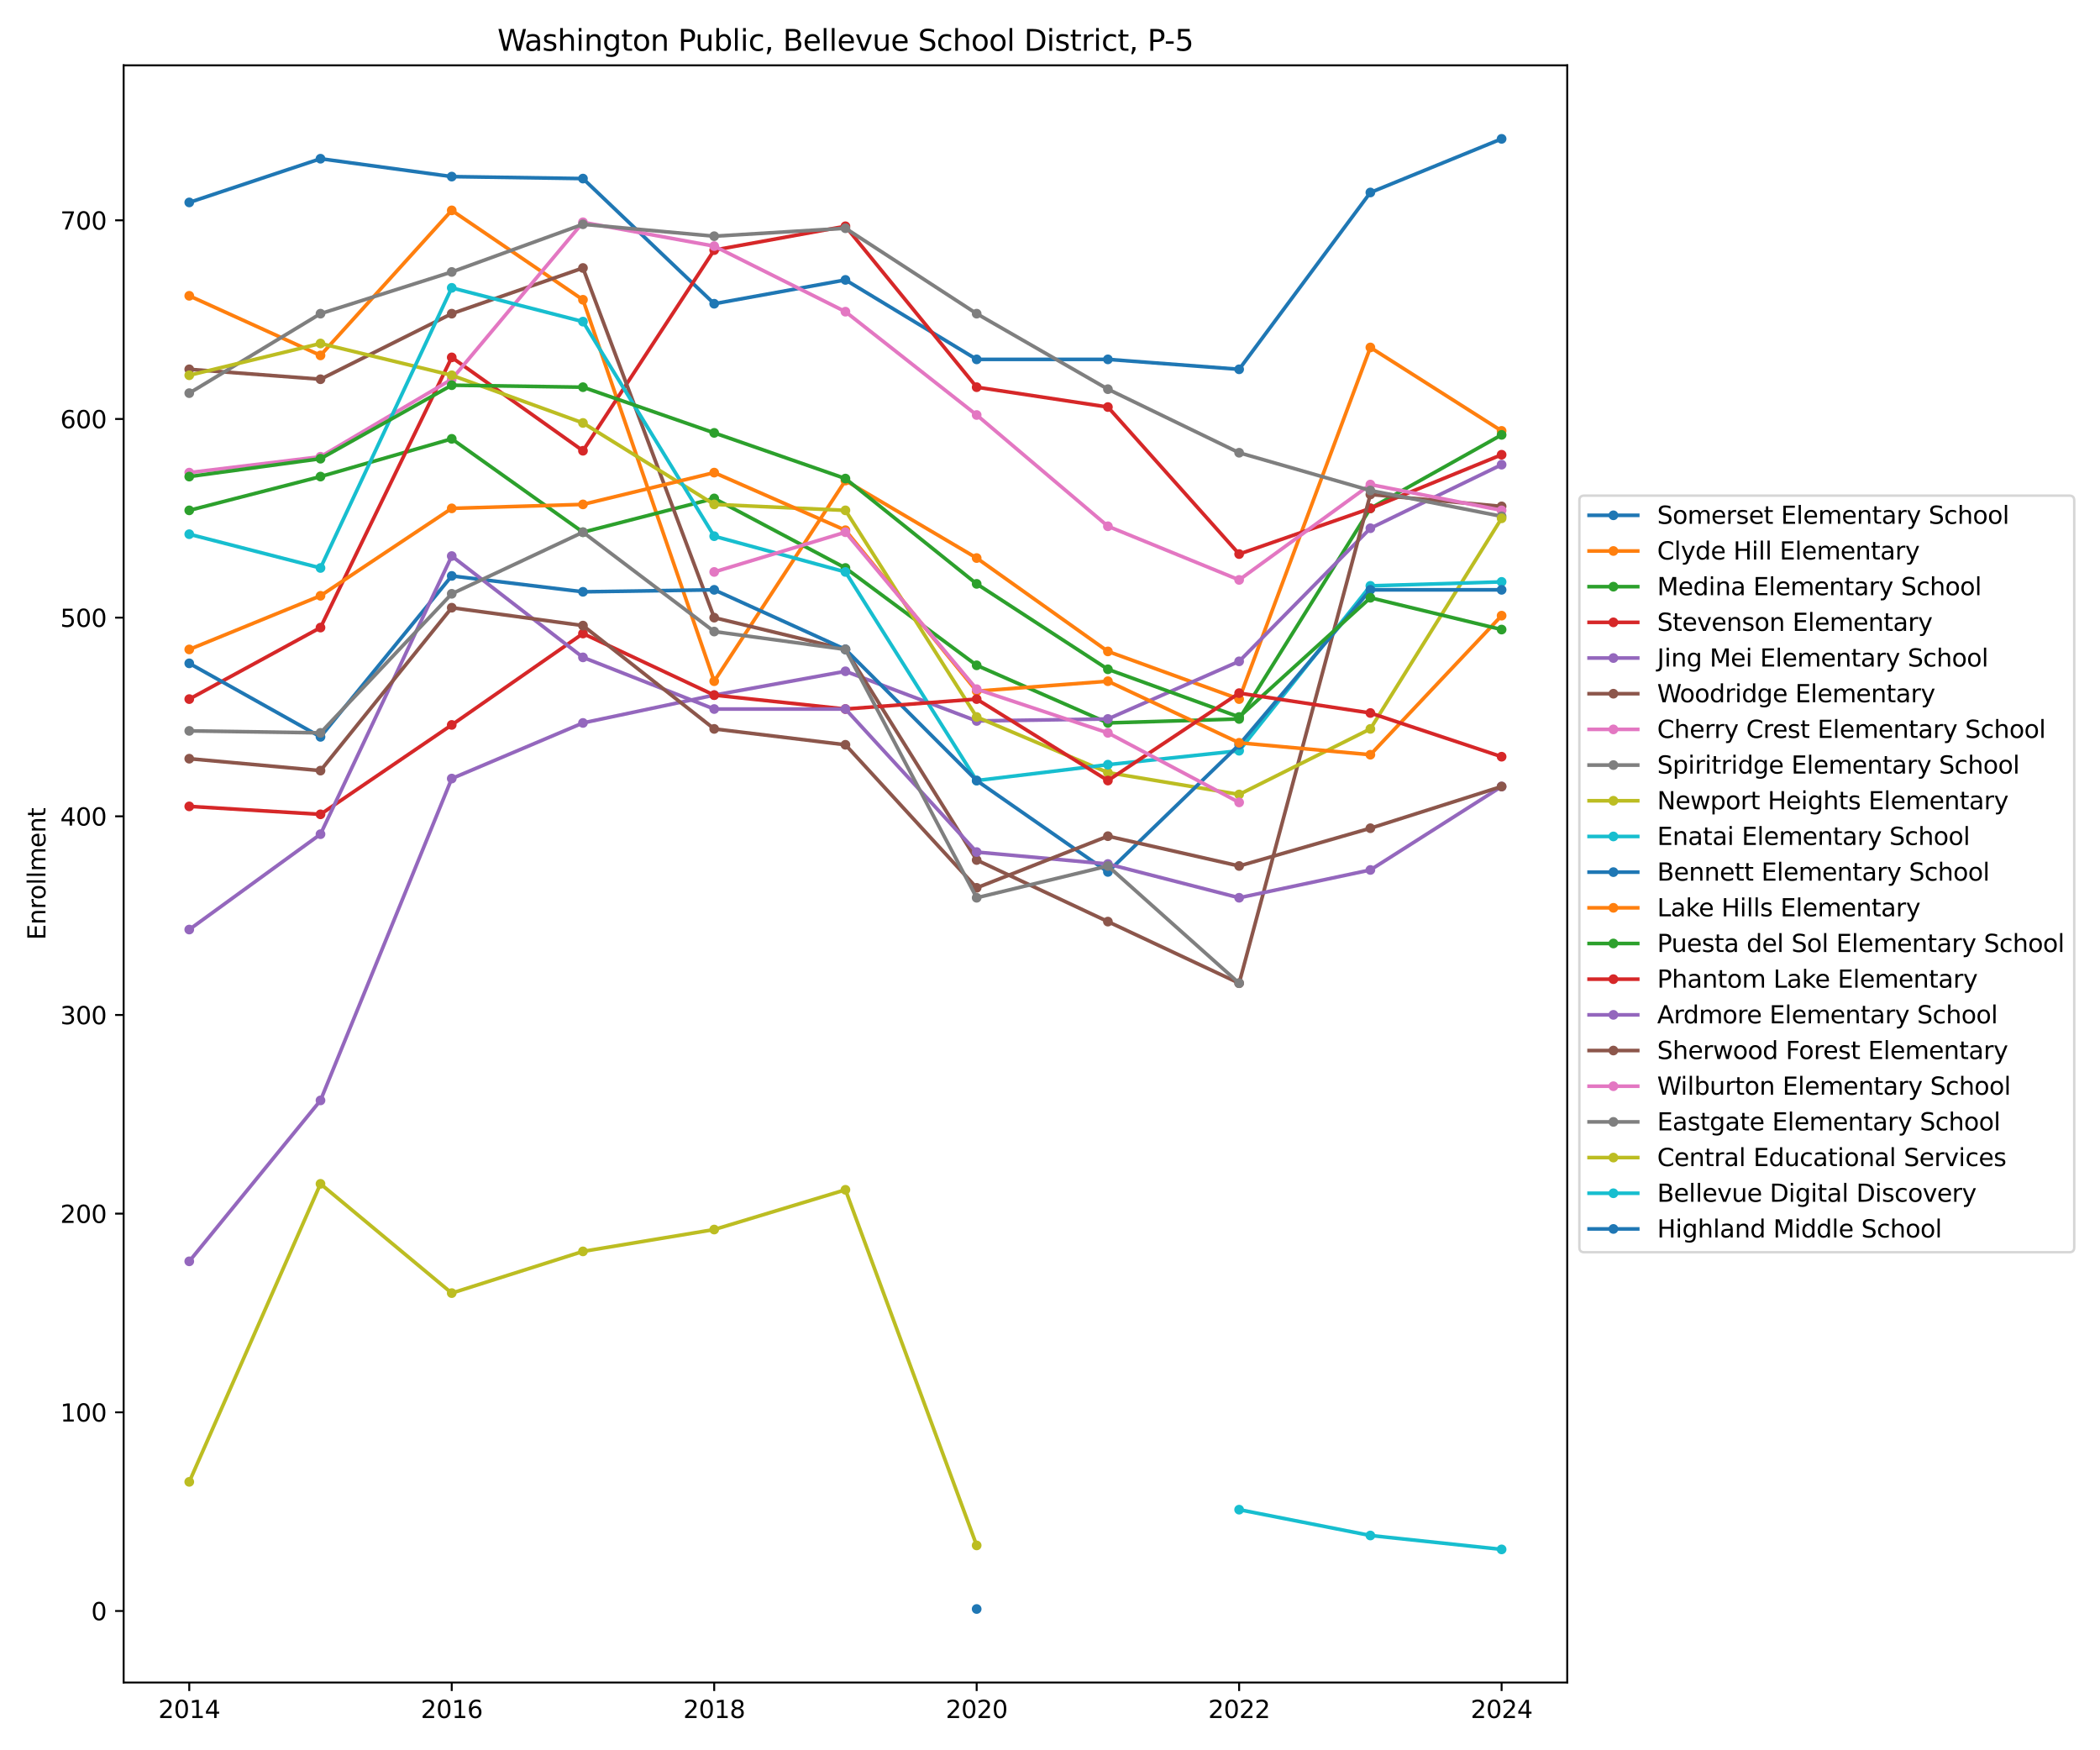 <?xml version="1.0" encoding="utf-8" standalone="no"?>
<!DOCTYPE svg PUBLIC "-//W3C//DTD SVG 1.1//EN"
  "http://www.w3.org/Graphics/SVG/1.1/DTD/svg11.dtd">
<svg xmlns:xlink="http://www.w3.org/1999/xlink" width="864pt" height="720pt" viewBox="0 0 864 720" xmlns="http://www.w3.org/2000/svg" version="1.1">
 <defs>
  <style type="text/css">*{stroke-linejoin: round; stroke-linecap: butt}</style>
 </defs>
 <g id="figure_1">
  <g id="patch_1">
   <path d="M 0 720 
L 864 720 
L 864 0 
L 0 0 
z
" style="fill: #ffffff"/>
  </g>
  <g id="axes_1">
   <g id="patch_2">
    <path d="M 50.87 692.12 
L 644.8 692.12 
L 644.8 26.88 
L 50.87 26.88 
z
" style="fill: #ffffff"/>
   </g>
   <g id="matplotlib.axis_1">
    <g id="xtick_1">
     <g id="line2d_1">
      <defs>
       <path id="meaebd4da4b" d="M 0 0 
L 0 3.5 
" style="stroke: #000000; stroke-width: 0.8"/>
      </defs>
      <g>
       <use xlink:href="#meaebd4da4b" x="77.867" y="692.12" style="stroke: #000000; stroke-width: 0.8"/>
      </g>
     </g>
     <g id="text_1">
      <!-- 2014 -->
      <g transform="translate(65.142 706.718) scale(0.1 -0.1)">
       <defs>
        <path id="DejaVuSans-32" d="M 1228 531 
L 3431 531 
L 3431 0 
L 469 0 
L 469 531 
Q 828 903 1448 1529 
Q 2069 2156 2228 2338 
Q 2531 2678 2651 2914 
Q 2772 3150 2772 3378 
Q 2772 3750 2511 3984 
Q 2250 4219 1831 4219 
Q 1534 4219 1204 4116 
Q 875 4013 500 3803 
L 500 4441 
Q 881 4594 1212 4672 
Q 1544 4750 1819 4750 
Q 2544 4750 2975 4387 
Q 3406 4025 3406 3419 
Q 3406 3131 3298 2873 
Q 3191 2616 2906 2266 
Q 2828 2175 2409 1742 
Q 1991 1309 1228 531 
z
" transform="scale(0.016)"/>
        <path id="DejaVuSans-30" d="M 2034 4250 
Q 1547 4250 1301 3770 
Q 1056 3291 1056 2328 
Q 1056 1369 1301 889 
Q 1547 409 2034 409 
Q 2525 409 2770 889 
Q 3016 1369 3016 2328 
Q 3016 3291 2770 3770 
Q 2525 4250 2034 4250 
z
M 2034 4750 
Q 2819 4750 3233 4129 
Q 3647 3509 3647 2328 
Q 3647 1150 3233 529 
Q 2819 -91 2034 -91 
Q 1250 -91 836 529 
Q 422 1150 422 2328 
Q 422 3509 836 4129 
Q 1250 4750 2034 4750 
z
" transform="scale(0.016)"/>
        <path id="DejaVuSans-31" d="M 794 531 
L 1825 531 
L 1825 4091 
L 703 3866 
L 703 4441 
L 1819 4666 
L 2450 4666 
L 2450 531 
L 3481 531 
L 3481 0 
L 794 0 
L 794 531 
z
" transform="scale(0.016)"/>
        <path id="DejaVuSans-34" d="M 2419 4116 
L 825 1625 
L 2419 1625 
L 2419 4116 
z
M 2253 4666 
L 3047 4666 
L 3047 1625 
L 3713 1625 
L 3713 1100 
L 3047 1100 
L 3047 0 
L 2419 0 
L 2419 1100 
L 313 1100 
L 313 1709 
L 2253 4666 
z
" transform="scale(0.016)"/>
       </defs>
       <use xlink:href="#DejaVuSans-32"/>
       <use xlink:href="#DejaVuSans-30" x="63.623"/>
       <use xlink:href="#DejaVuSans-31" x="127.246"/>
       <use xlink:href="#DejaVuSans-34" x="190.869"/>
      </g>
     </g>
    </g>
    <g id="xtick_2">
     <g id="line2d_2">
      <g>
       <use xlink:href="#meaebd4da4b" x="185.854" y="692.12" style="stroke: #000000; stroke-width: 0.8"/>
      </g>
     </g>
     <g id="text_2">
      <!-- 2016 -->
      <g transform="translate(173.129 706.718) scale(0.1 -0.1)">
       <defs>
        <path id="DejaVuSans-36" d="M 2113 2584 
Q 1688 2584 1439 2293 
Q 1191 2003 1191 1497 
Q 1191 994 1439 701 
Q 1688 409 2113 409 
Q 2538 409 2786 701 
Q 3034 994 3034 1497 
Q 3034 2003 2786 2293 
Q 2538 2584 2113 2584 
z
M 3366 4563 
L 3366 3988 
Q 3128 4100 2886 4159 
Q 2644 4219 2406 4219 
Q 1781 4219 1451 3797 
Q 1122 3375 1075 2522 
Q 1259 2794 1537 2939 
Q 1816 3084 2150 3084 
Q 2853 3084 3261 2657 
Q 3669 2231 3669 1497 
Q 3669 778 3244 343 
Q 2819 -91 2113 -91 
Q 1303 -91 875 529 
Q 447 1150 447 2328 
Q 447 3434 972 4092 
Q 1497 4750 2381 4750 
Q 2619 4750 2861 4703 
Q 3103 4656 3366 4563 
z
" transform="scale(0.016)"/>
       </defs>
       <use xlink:href="#DejaVuSans-32"/>
       <use xlink:href="#DejaVuSans-30" x="63.623"/>
       <use xlink:href="#DejaVuSans-31" x="127.246"/>
       <use xlink:href="#DejaVuSans-36" x="190.869"/>
      </g>
     </g>
    </g>
    <g id="xtick_3">
     <g id="line2d_3">
      <g>
       <use xlink:href="#meaebd4da4b" x="293.841" y="692.12" style="stroke: #000000; stroke-width: 0.8"/>
      </g>
     </g>
     <g id="text_3">
      <!-- 2018 -->
      <g transform="translate(281.116 706.718) scale(0.1 -0.1)">
       <defs>
        <path id="DejaVuSans-38" d="M 2034 2216 
Q 1584 2216 1326 1975 
Q 1069 1734 1069 1313 
Q 1069 891 1326 650 
Q 1584 409 2034 409 
Q 2484 409 2743 651 
Q 3003 894 3003 1313 
Q 3003 1734 2745 1975 
Q 2488 2216 2034 2216 
z
M 1403 2484 
Q 997 2584 770 2862 
Q 544 3141 544 3541 
Q 544 4100 942 4425 
Q 1341 4750 2034 4750 
Q 2731 4750 3128 4425 
Q 3525 4100 3525 3541 
Q 3525 3141 3298 2862 
Q 3072 2584 2669 2484 
Q 3125 2378 3379 2068 
Q 3634 1759 3634 1313 
Q 3634 634 3220 271 
Q 2806 -91 2034 -91 
Q 1263 -91 848 271 
Q 434 634 434 1313 
Q 434 1759 690 2068 
Q 947 2378 1403 2484 
z
M 1172 3481 
Q 1172 3119 1398 2916 
Q 1625 2713 2034 2713 
Q 2441 2713 2670 2916 
Q 2900 3119 2900 3481 
Q 2900 3844 2670 4047 
Q 2441 4250 2034 4250 
Q 1625 4250 1398 4047 
Q 1172 3844 1172 3481 
z
" transform="scale(0.016)"/>
       </defs>
       <use xlink:href="#DejaVuSans-32"/>
       <use xlink:href="#DejaVuSans-30" x="63.623"/>
       <use xlink:href="#DejaVuSans-31" x="127.246"/>
       <use xlink:href="#DejaVuSans-38" x="190.869"/>
      </g>
     </g>
    </g>
    <g id="xtick_4">
     <g id="line2d_4">
      <g>
       <use xlink:href="#meaebd4da4b" x="401.829" y="692.12" style="stroke: #000000; stroke-width: 0.8"/>
      </g>
     </g>
     <g id="text_4">
      <!-- 2020 -->
      <g transform="translate(389.104 706.718) scale(0.1 -0.1)">
       <use xlink:href="#DejaVuSans-32"/>
       <use xlink:href="#DejaVuSans-30" x="63.623"/>
       <use xlink:href="#DejaVuSans-32" x="127.246"/>
       <use xlink:href="#DejaVuSans-30" x="190.869"/>
      </g>
     </g>
    </g>
    <g id="xtick_5">
     <g id="line2d_5">
      <g>
       <use xlink:href="#meaebd4da4b" x="509.816" y="692.12" style="stroke: #000000; stroke-width: 0.8"/>
      </g>
     </g>
     <g id="text_5">
      <!-- 2022 -->
      <g transform="translate(497.091 706.718) scale(0.1 -0.1)">
       <use xlink:href="#DejaVuSans-32"/>
       <use xlink:href="#DejaVuSans-30" x="63.623"/>
       <use xlink:href="#DejaVuSans-32" x="127.246"/>
       <use xlink:href="#DejaVuSans-32" x="190.869"/>
      </g>
     </g>
    </g>
    <g id="xtick_6">
     <g id="line2d_6">
      <g>
       <use xlink:href="#meaebd4da4b" x="617.803" y="692.12" style="stroke: #000000; stroke-width: 0.8"/>
      </g>
     </g>
     <g id="text_6">
      <!-- 2024 -->
      <g transform="translate(605.078 706.718) scale(0.1 -0.1)">
       <use xlink:href="#DejaVuSans-32"/>
       <use xlink:href="#DejaVuSans-30" x="63.623"/>
       <use xlink:href="#DejaVuSans-32" x="127.246"/>
       <use xlink:href="#DejaVuSans-34" x="190.869"/>
      </g>
     </g>
    </g>
   </g>
   <g id="matplotlib.axis_2">
    <g id="ytick_1">
     <g id="line2d_7">
      <defs>
       <path id="m82667b2ba1" d="M 0 0 
L -3.5 0 
" style="stroke: #000000; stroke-width: 0.8"/>
      </defs>
      <g>
       <use xlink:href="#m82667b2ba1" x="50.87" y="662.699" style="stroke: #000000; stroke-width: 0.8"/>
      </g>
     </g>
     <g id="text_7">
      <!-- 0 -->
      <g transform="translate(37.508 666.498) scale(0.1 -0.1)">
       <use xlink:href="#DejaVuSans-30"/>
      </g>
     </g>
    </g>
    <g id="ytick_2">
     <g id="line2d_8">
      <g>
       <use xlink:href="#m82667b2ba1" x="50.87" y="580.974" style="stroke: #000000; stroke-width: 0.8"/>
      </g>
     </g>
     <g id="text_8">
      <!-- 100 -->
      <g transform="translate(24.782 584.773) scale(0.1 -0.1)">
       <use xlink:href="#DejaVuSans-31"/>
       <use xlink:href="#DejaVuSans-30" x="63.623"/>
       <use xlink:href="#DejaVuSans-30" x="127.246"/>
      </g>
     </g>
    </g>
    <g id="ytick_3">
     <g id="line2d_9">
      <g>
       <use xlink:href="#m82667b2ba1" x="50.87" y="499.249" style="stroke: #000000; stroke-width: 0.8"/>
      </g>
     </g>
     <g id="text_9">
      <!-- 200 -->
      <g transform="translate(24.782 503.049) scale(0.1 -0.1)">
       <use xlink:href="#DejaVuSans-32"/>
       <use xlink:href="#DejaVuSans-30" x="63.623"/>
       <use xlink:href="#DejaVuSans-30" x="127.246"/>
      </g>
     </g>
    </g>
    <g id="ytick_4">
     <g id="line2d_10">
      <g>
       <use xlink:href="#m82667b2ba1" x="50.87" y="417.525" style="stroke: #000000; stroke-width: 0.8"/>
      </g>
     </g>
     <g id="text_10">
      <!-- 300 -->
      <g transform="translate(24.782 421.324) scale(0.1 -0.1)">
       <defs>
        <path id="DejaVuSans-33" d="M 2597 2516 
Q 3050 2419 3304 2112 
Q 3559 1806 3559 1356 
Q 3559 666 3084 287 
Q 2609 -91 1734 -91 
Q 1441 -91 1130 -33 
Q 819 25 488 141 
L 488 750 
Q 750 597 1062 519 
Q 1375 441 1716 441 
Q 2309 441 2620 675 
Q 2931 909 2931 1356 
Q 2931 1769 2642 2001 
Q 2353 2234 1838 2234 
L 1294 2234 
L 1294 2753 
L 1863 2753 
Q 2328 2753 2575 2939 
Q 2822 3125 2822 3475 
Q 2822 3834 2567 4026 
Q 2313 4219 1838 4219 
Q 1578 4219 1281 4162 
Q 984 4106 628 3988 
L 628 4550 
Q 988 4650 1302 4700 
Q 1616 4750 1894 4750 
Q 2613 4750 3031 4423 
Q 3450 4097 3450 3541 
Q 3450 3153 3228 2886 
Q 3006 2619 2597 2516 
z
" transform="scale(0.016)"/>
       </defs>
       <use xlink:href="#DejaVuSans-33"/>
       <use xlink:href="#DejaVuSans-30" x="63.623"/>
       <use xlink:href="#DejaVuSans-30" x="127.246"/>
      </g>
     </g>
    </g>
    <g id="ytick_5">
     <g id="line2d_11">
      <g>
       <use xlink:href="#m82667b2ba1" x="50.87" y="335.8" style="stroke: #000000; stroke-width: 0.8"/>
      </g>
     </g>
     <g id="text_11">
      <!-- 400 -->
      <g transform="translate(24.782 339.599) scale(0.1 -0.1)">
       <use xlink:href="#DejaVuSans-34"/>
       <use xlink:href="#DejaVuSans-30" x="63.623"/>
       <use xlink:href="#DejaVuSans-30" x="127.246"/>
      </g>
     </g>
    </g>
    <g id="ytick_6">
     <g id="line2d_12">
      <g>
       <use xlink:href="#m82667b2ba1" x="50.87" y="254.075" style="stroke: #000000; stroke-width: 0.8"/>
      </g>
     </g>
     <g id="text_12">
      <!-- 500 -->
      <g transform="translate(24.782 257.874) scale(0.1 -0.1)">
       <defs>
        <path id="DejaVuSans-35" d="M 691 4666 
L 3169 4666 
L 3169 4134 
L 1269 4134 
L 1269 2991 
Q 1406 3038 1543 3061 
Q 1681 3084 1819 3084 
Q 2600 3084 3056 2656 
Q 3513 2228 3513 1497 
Q 3513 744 3044 326 
Q 2575 -91 1722 -91 
Q 1428 -91 1123 -41 
Q 819 9 494 109 
L 494 744 
Q 775 591 1075 516 
Q 1375 441 1709 441 
Q 2250 441 2565 725 
Q 2881 1009 2881 1497 
Q 2881 1984 2565 2268 
Q 2250 2553 1709 2553 
Q 1456 2553 1204 2497 
Q 953 2441 691 2322 
L 691 4666 
z
" transform="scale(0.016)"/>
       </defs>
       <use xlink:href="#DejaVuSans-35"/>
       <use xlink:href="#DejaVuSans-30" x="63.623"/>
       <use xlink:href="#DejaVuSans-30" x="127.246"/>
      </g>
     </g>
    </g>
    <g id="ytick_7">
     <g id="line2d_13">
      <g>
       <use xlink:href="#m82667b2ba1" x="50.87" y="172.35" style="stroke: #000000; stroke-width: 0.8"/>
      </g>
     </g>
     <g id="text_13">
      <!-- 600 -->
      <g transform="translate(24.782 176.149) scale(0.1 -0.1)">
       <use xlink:href="#DejaVuSans-36"/>
       <use xlink:href="#DejaVuSans-30" x="63.623"/>
       <use xlink:href="#DejaVuSans-30" x="127.246"/>
      </g>
     </g>
    </g>
    <g id="ytick_8">
     <g id="line2d_14">
      <g>
       <use xlink:href="#m82667b2ba1" x="50.87" y="90.625" style="stroke: #000000; stroke-width: 0.8"/>
      </g>
     </g>
     <g id="text_14">
      <!-- 700 -->
      <g transform="translate(24.782 94.425) scale(0.1 -0.1)">
       <defs>
        <path id="DejaVuSans-37" d="M 525 4666 
L 3525 4666 
L 3525 4397 
L 1831 0 
L 1172 0 
L 2766 4134 
L 525 4134 
L 525 4666 
z
" transform="scale(0.016)"/>
       </defs>
       <use xlink:href="#DejaVuSans-37"/>
       <use xlink:href="#DejaVuSans-30" x="63.623"/>
       <use xlink:href="#DejaVuSans-30" x="127.246"/>
      </g>
     </g>
    </g>
    <g id="text_15">
     <!-- Enrollment -->
     <g transform="translate(18.703 386.684) rotate(-90) scale(0.1 -0.1)">
      <defs>
       <path id="DejaVuSans-45" d="M 628 4666 
L 3578 4666 
L 3578 4134 
L 1259 4134 
L 1259 2753 
L 3481 2753 
L 3481 2222 
L 1259 2222 
L 1259 531 
L 3634 531 
L 3634 0 
L 628 0 
L 628 4666 
z
" transform="scale(0.016)"/>
       <path id="DejaVuSans-6e" d="M 3513 2113 
L 3513 0 
L 2938 0 
L 2938 2094 
Q 2938 2591 2744 2837 
Q 2550 3084 2163 3084 
Q 1697 3084 1428 2787 
Q 1159 2491 1159 1978 
L 1159 0 
L 581 0 
L 581 3500 
L 1159 3500 
L 1159 2956 
Q 1366 3272 1645 3428 
Q 1925 3584 2291 3584 
Q 2894 3584 3203 3211 
Q 3513 2838 3513 2113 
z
" transform="scale(0.016)"/>
       <path id="DejaVuSans-72" d="M 2631 2963 
Q 2534 3019 2420 3045 
Q 2306 3072 2169 3072 
Q 1681 3072 1420 2755 
Q 1159 2438 1159 1844 
L 1159 0 
L 581 0 
L 581 3500 
L 1159 3500 
L 1159 2956 
Q 1341 3275 1631 3429 
Q 1922 3584 2338 3584 
Q 2397 3584 2469 3576 
Q 2541 3569 2628 3553 
L 2631 2963 
z
" transform="scale(0.016)"/>
       <path id="DejaVuSans-6f" d="M 1959 3097 
Q 1497 3097 1228 2736 
Q 959 2375 959 1747 
Q 959 1119 1226 758 
Q 1494 397 1959 397 
Q 2419 397 2687 759 
Q 2956 1122 2956 1747 
Q 2956 2369 2687 2733 
Q 2419 3097 1959 3097 
z
M 1959 3584 
Q 2709 3584 3137 3096 
Q 3566 2609 3566 1747 
Q 3566 888 3137 398 
Q 2709 -91 1959 -91 
Q 1206 -91 779 398 
Q 353 888 353 1747 
Q 353 2609 779 3096 
Q 1206 3584 1959 3584 
z
" transform="scale(0.016)"/>
       <path id="DejaVuSans-6c" d="M 603 4863 
L 1178 4863 
L 1178 0 
L 603 0 
L 603 4863 
z
" transform="scale(0.016)"/>
       <path id="DejaVuSans-6d" d="M 3328 2828 
Q 3544 3216 3844 3400 
Q 4144 3584 4550 3584 
Q 5097 3584 5394 3201 
Q 5691 2819 5691 2113 
L 5691 0 
L 5113 0 
L 5113 2094 
Q 5113 2597 4934 2840 
Q 4756 3084 4391 3084 
Q 3944 3084 3684 2787 
Q 3425 2491 3425 1978 
L 3425 0 
L 2847 0 
L 2847 2094 
Q 2847 2600 2669 2842 
Q 2491 3084 2119 3084 
Q 1678 3084 1418 2786 
Q 1159 2488 1159 1978 
L 1159 0 
L 581 0 
L 581 3500 
L 1159 3500 
L 1159 2956 
Q 1356 3278 1631 3431 
Q 1906 3584 2284 3584 
Q 2666 3584 2933 3390 
Q 3200 3197 3328 2828 
z
" transform="scale(0.016)"/>
       <path id="DejaVuSans-65" d="M 3597 1894 
L 3597 1613 
L 953 1613 
Q 991 1019 1311 708 
Q 1631 397 2203 397 
Q 2534 397 2845 478 
Q 3156 559 3463 722 
L 3463 178 
Q 3153 47 2828 -22 
Q 2503 -91 2169 -91 
Q 1331 -91 842 396 
Q 353 884 353 1716 
Q 353 2575 817 3079 
Q 1281 3584 2069 3584 
Q 2775 3584 3186 3129 
Q 3597 2675 3597 1894 
z
M 3022 2063 
Q 3016 2534 2758 2815 
Q 2500 3097 2075 3097 
Q 1594 3097 1305 2825 
Q 1016 2553 972 2059 
L 3022 2063 
z
" transform="scale(0.016)"/>
       <path id="DejaVuSans-74" d="M 1172 4494 
L 1172 3500 
L 2356 3500 
L 2356 3053 
L 1172 3053 
L 1172 1153 
Q 1172 725 1289 603 
Q 1406 481 1766 481 
L 2356 481 
L 2356 0 
L 1766 0 
Q 1100 0 847 248 
Q 594 497 594 1153 
L 594 3053 
L 172 3053 
L 172 3500 
L 594 3500 
L 594 4494 
L 1172 4494 
z
" transform="scale(0.016)"/>
      </defs>
      <use xlink:href="#DejaVuSans-45"/>
      <use xlink:href="#DejaVuSans-6e" x="63.184"/>
      <use xlink:href="#DejaVuSans-72" x="126.562"/>
      <use xlink:href="#DejaVuSans-6f" x="165.426"/>
      <use xlink:href="#DejaVuSans-6c" x="226.607"/>
      <use xlink:href="#DejaVuSans-6c" x="254.391"/>
      <use xlink:href="#DejaVuSans-6d" x="282.174"/>
      <use xlink:href="#DejaVuSans-65" x="379.586"/>
      <use xlink:href="#DejaVuSans-6e" x="441.109"/>
      <use xlink:href="#DejaVuSans-74" x="504.488"/>
     </g>
    </g>
   </g>
   <g id="line2d_15">
    <path d="M 77.867 83.27 
L 131.86 65.291 
L 185.854 72.646 
L 239.848 73.463 
L 293.841 124.95 
L 347.835 115.143 
L 401.829 147.833 
L 455.822 147.833 
L 509.816 151.919 
L 563.81 79.184 
L 617.803 57.118 
" clip-path="url(#p68cf17b965)" style="fill: none; stroke: #1f77b4; stroke-width: 1.5; stroke-linecap: square"/>
    <defs>
     <path id="m09978d912d" d="M 0 1.5 
C 0.398 1.5 0.779 1.342 1.061 1.061 
C 1.342 0.779 1.5 0.398 1.5 0 
C 1.5 -0.398 1.342 -0.779 1.061 -1.061 
C 0.779 -1.342 0.398 -1.5 0 -1.5 
C -0.398 -1.5 -0.779 -1.342 -1.061 -1.061 
C -1.342 -0.779 -1.5 -0.398 -1.5 0 
C -1.5 0.398 -1.342 0.779 -1.061 1.061 
C -0.779 1.342 -0.398 1.5 0 1.5 
z
" style="stroke: #1f77b4"/>
    </defs>
    <g clip-path="url(#p68cf17b965)">
     <use xlink:href="#m09978d912d" x="77.867" y="83.27" style="fill: #1f77b4; stroke: #1f77b4"/>
     <use xlink:href="#m09978d912d" x="131.86" y="65.291" style="fill: #1f77b4; stroke: #1f77b4"/>
     <use xlink:href="#m09978d912d" x="185.854" y="72.646" style="fill: #1f77b4; stroke: #1f77b4"/>
     <use xlink:href="#m09978d912d" x="239.848" y="73.463" style="fill: #1f77b4; stroke: #1f77b4"/>
     <use xlink:href="#m09978d912d" x="293.841" y="124.95" style="fill: #1f77b4; stroke: #1f77b4"/>
     <use xlink:href="#m09978d912d" x="347.835" y="115.143" style="fill: #1f77b4; stroke: #1f77b4"/>
     <use xlink:href="#m09978d912d" x="401.829" y="147.833" style="fill: #1f77b4; stroke: #1f77b4"/>
     <use xlink:href="#m09978d912d" x="455.822" y="147.833" style="fill: #1f77b4; stroke: #1f77b4"/>
     <use xlink:href="#m09978d912d" x="509.816" y="151.919" style="fill: #1f77b4; stroke: #1f77b4"/>
     <use xlink:href="#m09978d912d" x="563.81" y="79.184" style="fill: #1f77b4; stroke: #1f77b4"/>
     <use xlink:href="#m09978d912d" x="617.803" y="57.118" style="fill: #1f77b4; stroke: #1f77b4"/>
    </g>
   </g>
   <g id="line2d_16">
    <path d="M 77.867 121.681 
L 131.86 146.198 
L 185.854 86.539 
L 239.848 123.315 
L 293.841 280.227 
L 347.835 197.685 
L 401.829 229.558 
L 455.822 267.968 
L 509.816 287.582 
L 563.81 142.929 
L 617.803 177.254 
" clip-path="url(#p68cf17b965)" style="fill: none; stroke: #ff7f0e; stroke-width: 1.5; stroke-linecap: square"/>
    <defs>
     <path id="m27b508ce23" d="M 0 1.5 
C 0.398 1.5 0.779 1.342 1.061 1.061 
C 1.342 0.779 1.5 0.398 1.5 0 
C 1.5 -0.398 1.342 -0.779 1.061 -1.061 
C 0.779 -1.342 0.398 -1.5 0 -1.5 
C -0.398 -1.5 -0.779 -1.342 -1.061 -1.061 
C -1.342 -0.779 -1.5 -0.398 -1.5 0 
C -1.5 0.398 -1.342 0.779 -1.061 1.061 
C -0.779 1.342 -0.398 1.5 0 1.5 
z
" style="stroke: #ff7f0e"/>
    </defs>
    <g clip-path="url(#p68cf17b965)">
     <use xlink:href="#m27b508ce23" x="77.867" y="121.681" style="fill: #ff7f0e; stroke: #ff7f0e"/>
     <use xlink:href="#m27b508ce23" x="131.86" y="146.198" style="fill: #ff7f0e; stroke: #ff7f0e"/>
     <use xlink:href="#m27b508ce23" x="185.854" y="86.539" style="fill: #ff7f0e; stroke: #ff7f0e"/>
     <use xlink:href="#m27b508ce23" x="239.848" y="123.315" style="fill: #ff7f0e; stroke: #ff7f0e"/>
     <use xlink:href="#m27b508ce23" x="293.841" y="280.227" style="fill: #ff7f0e; stroke: #ff7f0e"/>
     <use xlink:href="#m27b508ce23" x="347.835" y="197.685" style="fill: #ff7f0e; stroke: #ff7f0e"/>
     <use xlink:href="#m27b508ce23" x="401.829" y="229.558" style="fill: #ff7f0e; stroke: #ff7f0e"/>
     <use xlink:href="#m27b508ce23" x="455.822" y="267.968" style="fill: #ff7f0e; stroke: #ff7f0e"/>
     <use xlink:href="#m27b508ce23" x="509.816" y="287.582" style="fill: #ff7f0e; stroke: #ff7f0e"/>
     <use xlink:href="#m27b508ce23" x="563.81" y="142.929" style="fill: #ff7f0e; stroke: #ff7f0e"/>
     <use xlink:href="#m27b508ce23" x="617.803" y="177.254" style="fill: #ff7f0e; stroke: #ff7f0e"/>
    </g>
   </g>
   <g id="line2d_17">
    <path d="M 77.867 209.944 
L 131.86 196.05 
L 185.854 180.523 
L 239.848 218.933 
L 293.841 205.04 
L 347.835 233.644 
L 401.829 273.689 
L 455.822 297.389 
L 509.816 295.755 
L 563.81 209.126 
L 617.803 178.888 
" clip-path="url(#p68cf17b965)" style="fill: none; stroke: #2ca02c; stroke-width: 1.5; stroke-linecap: square"/>
    <defs>
     <path id="mfd7631a6b1" d="M 0 1.5 
C 0.398 1.5 0.779 1.342 1.061 1.061 
C 1.342 0.779 1.5 0.398 1.5 0 
C 1.5 -0.398 1.342 -0.779 1.061 -1.061 
C 0.779 -1.342 0.398 -1.5 0 -1.5 
C -0.398 -1.5 -0.779 -1.342 -1.061 -1.061 
C -1.342 -0.779 -1.5 -0.398 -1.5 0 
C -1.5 0.398 -1.342 0.779 -1.061 1.061 
C -0.779 1.342 -0.398 1.5 0 1.5 
z
" style="stroke: #2ca02c"/>
    </defs>
    <g clip-path="url(#p68cf17b965)">
     <use xlink:href="#mfd7631a6b1" x="77.867" y="209.944" style="fill: #2ca02c; stroke: #2ca02c"/>
     <use xlink:href="#mfd7631a6b1" x="131.86" y="196.05" style="fill: #2ca02c; stroke: #2ca02c"/>
     <use xlink:href="#mfd7631a6b1" x="185.854" y="180.523" style="fill: #2ca02c; stroke: #2ca02c"/>
     <use xlink:href="#mfd7631a6b1" x="239.848" y="218.933" style="fill: #2ca02c; stroke: #2ca02c"/>
     <use xlink:href="#mfd7631a6b1" x="293.841" y="205.04" style="fill: #2ca02c; stroke: #2ca02c"/>
     <use xlink:href="#mfd7631a6b1" x="347.835" y="233.644" style="fill: #2ca02c; stroke: #2ca02c"/>
     <use xlink:href="#mfd7631a6b1" x="401.829" y="273.689" style="fill: #2ca02c; stroke: #2ca02c"/>
     <use xlink:href="#mfd7631a6b1" x="455.822" y="297.389" style="fill: #2ca02c; stroke: #2ca02c"/>
     <use xlink:href="#mfd7631a6b1" x="509.816" y="295.755" style="fill: #2ca02c; stroke: #2ca02c"/>
     <use xlink:href="#mfd7631a6b1" x="563.81" y="209.126" style="fill: #2ca02c; stroke: #2ca02c"/>
     <use xlink:href="#mfd7631a6b1" x="617.803" y="178.888" style="fill: #2ca02c; stroke: #2ca02c"/>
    </g>
   </g>
   <g id="line2d_18">
    <path d="M 77.867 287.582 
L 131.86 258.161 
L 185.854 147.015 
L 239.848 185.426 
L 293.841 102.884 
L 347.835 93.077 
L 401.829 159.274 
L 455.822 167.447 
L 509.816 227.923 
L 563.81 209.126 
L 617.803 187.061 
" clip-path="url(#p68cf17b965)" style="fill: none; stroke: #d62728; stroke-width: 1.5; stroke-linecap: square"/>
    <defs>
     <path id="med54828a16" d="M 0 1.5 
C 0.398 1.5 0.779 1.342 1.061 1.061 
C 1.342 0.779 1.5 0.398 1.5 0 
C 1.5 -0.398 1.342 -0.779 1.061 -1.061 
C 0.779 -1.342 0.398 -1.5 0 -1.5 
C -0.398 -1.5 -0.779 -1.342 -1.061 -1.061 
C -1.342 -0.779 -1.5 -0.398 -1.5 0 
C -1.5 0.398 -1.342 0.779 -1.061 1.061 
C -0.779 1.342 -0.398 1.5 0 1.5 
z
" style="stroke: #d62728"/>
    </defs>
    <g clip-path="url(#p68cf17b965)">
     <use xlink:href="#med54828a16" x="77.867" y="287.582" style="fill: #d62728; stroke: #d62728"/>
     <use xlink:href="#med54828a16" x="131.86" y="258.161" style="fill: #d62728; stroke: #d62728"/>
     <use xlink:href="#med54828a16" x="185.854" y="147.015" style="fill: #d62728; stroke: #d62728"/>
     <use xlink:href="#med54828a16" x="239.848" y="185.426" style="fill: #d62728; stroke: #d62728"/>
     <use xlink:href="#med54828a16" x="293.841" y="102.884" style="fill: #d62728; stroke: #d62728"/>
     <use xlink:href="#med54828a16" x="347.835" y="93.077" style="fill: #d62728; stroke: #d62728"/>
     <use xlink:href="#med54828a16" x="401.829" y="159.274" style="fill: #d62728; stroke: #d62728"/>
     <use xlink:href="#med54828a16" x="455.822" y="167.447" style="fill: #d62728; stroke: #d62728"/>
     <use xlink:href="#med54828a16" x="509.816" y="227.923" style="fill: #d62728; stroke: #d62728"/>
     <use xlink:href="#med54828a16" x="563.81" y="209.126" style="fill: #d62728; stroke: #d62728"/>
     <use xlink:href="#med54828a16" x="617.803" y="187.061" style="fill: #d62728; stroke: #d62728"/>
    </g>
   </g>
   <g id="line2d_19">
    <path d="M 77.867 518.863 
L 131.86 452.666 
L 185.854 320.272 
L 239.848 297.389 
L 293.841 285.948 
L 347.835 276.141 
L 401.829 296.572 
L 455.822 295.755 
L 509.816 272.054 
L 563.81 217.299 
L 617.803 191.147 
" clip-path="url(#p68cf17b965)" style="fill: none; stroke: #9467bd; stroke-width: 1.5; stroke-linecap: square"/>
    <defs>
     <path id="m5b7879ef9e" d="M 0 1.5 
C 0.398 1.5 0.779 1.342 1.061 1.061 
C 1.342 0.779 1.5 0.398 1.5 0 
C 1.5 -0.398 1.342 -0.779 1.061 -1.061 
C 0.779 -1.342 0.398 -1.5 0 -1.5 
C -0.398 -1.5 -0.779 -1.342 -1.061 -1.061 
C -1.342 -0.779 -1.5 -0.398 -1.5 0 
C -1.5 0.398 -1.342 0.779 -1.061 1.061 
C -0.779 1.342 -0.398 1.5 0 1.5 
z
" style="stroke: #9467bd"/>
    </defs>
    <g clip-path="url(#p68cf17b965)">
     <use xlink:href="#m5b7879ef9e" x="77.867" y="518.863" style="fill: #9467bd; stroke: #9467bd"/>
     <use xlink:href="#m5b7879ef9e" x="131.86" y="452.666" style="fill: #9467bd; stroke: #9467bd"/>
     <use xlink:href="#m5b7879ef9e" x="185.854" y="320.272" style="fill: #9467bd; stroke: #9467bd"/>
     <use xlink:href="#m5b7879ef9e" x="239.848" y="297.389" style="fill: #9467bd; stroke: #9467bd"/>
     <use xlink:href="#m5b7879ef9e" x="293.841" y="285.948" style="fill: #9467bd; stroke: #9467bd"/>
     <use xlink:href="#m5b7879ef9e" x="347.835" y="276.141" style="fill: #9467bd; stroke: #9467bd"/>
     <use xlink:href="#m5b7879ef9e" x="401.829" y="296.572" style="fill: #9467bd; stroke: #9467bd"/>
     <use xlink:href="#m5b7879ef9e" x="455.822" y="295.755" style="fill: #9467bd; stroke: #9467bd"/>
     <use xlink:href="#m5b7879ef9e" x="509.816" y="272.054" style="fill: #9467bd; stroke: #9467bd"/>
     <use xlink:href="#m5b7879ef9e" x="563.81" y="217.299" style="fill: #9467bd; stroke: #9467bd"/>
     <use xlink:href="#m5b7879ef9e" x="617.803" y="191.147" style="fill: #9467bd; stroke: #9467bd"/>
    </g>
   </g>
   <g id="line2d_20">
    <path d="M 77.867 151.919 
L 131.86 156.005 
L 185.854 129.036 
L 239.848 110.239 
L 293.841 254.075 
L 347.835 267.151 
L 401.829 353.779 
L 455.822 379.114 
L 509.816 404.449 
L 563.81 203.406 
L 617.803 208.309 
" clip-path="url(#p68cf17b965)" style="fill: none; stroke: #8c564b; stroke-width: 1.5; stroke-linecap: square"/>
    <defs>
     <path id="mf29bc48ecc" d="M 0 1.5 
C 0.398 1.5 0.779 1.342 1.061 1.061 
C 1.342 0.779 1.5 0.398 1.5 0 
C 1.5 -0.398 1.342 -0.779 1.061 -1.061 
C 0.779 -1.342 0.398 -1.5 0 -1.5 
C -0.398 -1.5 -0.779 -1.342 -1.061 -1.061 
C -1.342 -0.779 -1.5 -0.398 -1.5 0 
C -1.5 0.398 -1.342 0.779 -1.061 1.061 
C -0.779 1.342 -0.398 1.5 0 1.5 
z
" style="stroke: #8c564b"/>
    </defs>
    <g clip-path="url(#p68cf17b965)">
     <use xlink:href="#mf29bc48ecc" x="77.867" y="151.919" style="fill: #8c564b; stroke: #8c564b"/>
     <use xlink:href="#mf29bc48ecc" x="131.86" y="156.005" style="fill: #8c564b; stroke: #8c564b"/>
     <use xlink:href="#mf29bc48ecc" x="185.854" y="129.036" style="fill: #8c564b; stroke: #8c564b"/>
     <use xlink:href="#mf29bc48ecc" x="239.848" y="110.239" style="fill: #8c564b; stroke: #8c564b"/>
     <use xlink:href="#mf29bc48ecc" x="293.841" y="254.075" style="fill: #8c564b; stroke: #8c564b"/>
     <use xlink:href="#mf29bc48ecc" x="347.835" y="267.151" style="fill: #8c564b; stroke: #8c564b"/>
     <use xlink:href="#mf29bc48ecc" x="401.829" y="353.779" style="fill: #8c564b; stroke: #8c564b"/>
     <use xlink:href="#mf29bc48ecc" x="455.822" y="379.114" style="fill: #8c564b; stroke: #8c564b"/>
     <use xlink:href="#mf29bc48ecc" x="509.816" y="404.449" style="fill: #8c564b; stroke: #8c564b"/>
     <use xlink:href="#mf29bc48ecc" x="563.81" y="203.406" style="fill: #8c564b; stroke: #8c564b"/>
     <use xlink:href="#mf29bc48ecc" x="617.803" y="208.309" style="fill: #8c564b; stroke: #8c564b"/>
    </g>
   </g>
   <g id="line2d_21">
    <path d="M 77.867 194.416 
L 131.86 187.878 
L 185.854 156.005 
L 239.848 91.443 
L 293.841 101.25 
L 347.835 128.219 
L 401.829 170.716 
L 455.822 216.482 
L 509.816 238.547 
L 563.81 199.319 
L 617.803 209.944 
" clip-path="url(#p68cf17b965)" style="fill: none; stroke: #e377c2; stroke-width: 1.5; stroke-linecap: square"/>
    <defs>
     <path id="m490f948af4" d="M 0 1.5 
C 0.398 1.5 0.779 1.342 1.061 1.061 
C 1.342 0.779 1.5 0.398 1.5 0 
C 1.5 -0.398 1.342 -0.779 1.061 -1.061 
C 0.779 -1.342 0.398 -1.5 0 -1.5 
C -0.398 -1.5 -0.779 -1.342 -1.061 -1.061 
C -1.342 -0.779 -1.5 -0.398 -1.5 0 
C -1.5 0.398 -1.342 0.779 -1.061 1.061 
C -0.779 1.342 -0.398 1.5 0 1.5 
z
" style="stroke: #e377c2"/>
    </defs>
    <g clip-path="url(#p68cf17b965)">
     <use xlink:href="#m490f948af4" x="77.867" y="194.416" style="fill: #e377c2; stroke: #e377c2"/>
     <use xlink:href="#m490f948af4" x="131.86" y="187.878" style="fill: #e377c2; stroke: #e377c2"/>
     <use xlink:href="#m490f948af4" x="185.854" y="156.005" style="fill: #e377c2; stroke: #e377c2"/>
     <use xlink:href="#m490f948af4" x="239.848" y="91.443" style="fill: #e377c2; stroke: #e377c2"/>
     <use xlink:href="#m490f948af4" x="293.841" y="101.25" style="fill: #e377c2; stroke: #e377c2"/>
     <use xlink:href="#m490f948af4" x="347.835" y="128.219" style="fill: #e377c2; stroke: #e377c2"/>
     <use xlink:href="#m490f948af4" x="401.829" y="170.716" style="fill: #e377c2; stroke: #e377c2"/>
     <use xlink:href="#m490f948af4" x="455.822" y="216.482" style="fill: #e377c2; stroke: #e377c2"/>
     <use xlink:href="#m490f948af4" x="509.816" y="238.547" style="fill: #e377c2; stroke: #e377c2"/>
     <use xlink:href="#m490f948af4" x="563.81" y="199.319" style="fill: #e377c2; stroke: #e377c2"/>
     <use xlink:href="#m490f948af4" x="617.803" y="209.944" style="fill: #e377c2; stroke: #e377c2"/>
    </g>
   </g>
   <g id="line2d_22">
    <path d="M 77.867 161.726 
L 131.86 129.036 
L 185.854 111.874 
L 239.848 92.26 
L 293.841 97.163 
L 347.835 93.894 
L 401.829 129.036 
L 455.822 160.091 
L 509.816 186.243 
L 563.81 201.771 
L 617.803 212.395 
" clip-path="url(#p68cf17b965)" style="fill: none; stroke: #7f7f7f; stroke-width: 1.5; stroke-linecap: square"/>
    <defs>
     <path id="m4e34eb65f6" d="M 0 1.5 
C 0.398 1.5 0.779 1.342 1.061 1.061 
C 1.342 0.779 1.5 0.398 1.5 0 
C 1.5 -0.398 1.342 -0.779 1.061 -1.061 
C 0.779 -1.342 0.398 -1.5 0 -1.5 
C -0.398 -1.5 -0.779 -1.342 -1.061 -1.061 
C -1.342 -0.779 -1.5 -0.398 -1.5 0 
C -1.5 0.398 -1.342 0.779 -1.061 1.061 
C -0.779 1.342 -0.398 1.5 0 1.5 
z
" style="stroke: #7f7f7f"/>
    </defs>
    <g clip-path="url(#p68cf17b965)">
     <use xlink:href="#m4e34eb65f6" x="77.867" y="161.726" style="fill: #7f7f7f; stroke: #7f7f7f"/>
     <use xlink:href="#m4e34eb65f6" x="131.86" y="129.036" style="fill: #7f7f7f; stroke: #7f7f7f"/>
     <use xlink:href="#m4e34eb65f6" x="185.854" y="111.874" style="fill: #7f7f7f; stroke: #7f7f7f"/>
     <use xlink:href="#m4e34eb65f6" x="239.848" y="92.26" style="fill: #7f7f7f; stroke: #7f7f7f"/>
     <use xlink:href="#m4e34eb65f6" x="293.841" y="97.163" style="fill: #7f7f7f; stroke: #7f7f7f"/>
     <use xlink:href="#m4e34eb65f6" x="347.835" y="93.894" style="fill: #7f7f7f; stroke: #7f7f7f"/>
     <use xlink:href="#m4e34eb65f6" x="401.829" y="129.036" style="fill: #7f7f7f; stroke: #7f7f7f"/>
     <use xlink:href="#m4e34eb65f6" x="455.822" y="160.091" style="fill: #7f7f7f; stroke: #7f7f7f"/>
     <use xlink:href="#m4e34eb65f6" x="509.816" y="186.243" style="fill: #7f7f7f; stroke: #7f7f7f"/>
     <use xlink:href="#m4e34eb65f6" x="563.81" y="201.771" style="fill: #7f7f7f; stroke: #7f7f7f"/>
     <use xlink:href="#m4e34eb65f6" x="617.803" y="212.395" style="fill: #7f7f7f; stroke: #7f7f7f"/>
    </g>
   </g>
   <g id="line2d_23">
    <path d="M 77.867 154.371 
L 131.86 141.295 
L 185.854 154.371 
L 239.848 173.985 
L 293.841 207.492 
L 347.835 209.944 
L 401.829 294.937 
L 455.822 317.82 
L 509.816 326.81 
L 563.81 299.841 
L 617.803 213.213 
" clip-path="url(#p68cf17b965)" style="fill: none; stroke: #bcbd22; stroke-width: 1.5; stroke-linecap: square"/>
    <defs>
     <path id="mbddbcee2ae" d="M 0 1.5 
C 0.398 1.5 0.779 1.342 1.061 1.061 
C 1.342 0.779 1.5 0.398 1.5 0 
C 1.5 -0.398 1.342 -0.779 1.061 -1.061 
C 0.779 -1.342 0.398 -1.5 0 -1.5 
C -0.398 -1.5 -0.779 -1.342 -1.061 -1.061 
C -1.342 -0.779 -1.5 -0.398 -1.5 0 
C -1.5 0.398 -1.342 0.779 -1.061 1.061 
C -0.779 1.342 -0.398 1.5 0 1.5 
z
" style="stroke: #bcbd22"/>
    </defs>
    <g clip-path="url(#p68cf17b965)">
     <use xlink:href="#mbddbcee2ae" x="77.867" y="154.371" style="fill: #bcbd22; stroke: #bcbd22"/>
     <use xlink:href="#mbddbcee2ae" x="131.86" y="141.295" style="fill: #bcbd22; stroke: #bcbd22"/>
     <use xlink:href="#mbddbcee2ae" x="185.854" y="154.371" style="fill: #bcbd22; stroke: #bcbd22"/>
     <use xlink:href="#mbddbcee2ae" x="239.848" y="173.985" style="fill: #bcbd22; stroke: #bcbd22"/>
     <use xlink:href="#mbddbcee2ae" x="293.841" y="207.492" style="fill: #bcbd22; stroke: #bcbd22"/>
     <use xlink:href="#mbddbcee2ae" x="347.835" y="209.944" style="fill: #bcbd22; stroke: #bcbd22"/>
     <use xlink:href="#mbddbcee2ae" x="401.829" y="294.937" style="fill: #bcbd22; stroke: #bcbd22"/>
     <use xlink:href="#mbddbcee2ae" x="455.822" y="317.82" style="fill: #bcbd22; stroke: #bcbd22"/>
     <use xlink:href="#mbddbcee2ae" x="509.816" y="326.81" style="fill: #bcbd22; stroke: #bcbd22"/>
     <use xlink:href="#mbddbcee2ae" x="563.81" y="299.841" style="fill: #bcbd22; stroke: #bcbd22"/>
     <use xlink:href="#mbddbcee2ae" x="617.803" y="213.213" style="fill: #bcbd22; stroke: #bcbd22"/>
    </g>
   </g>
   <g id="line2d_24">
    <path d="M 77.867 219.751 
L 131.86 233.644 
L 185.854 118.412 
L 239.848 132.305 
L 293.841 220.568 
L 347.835 235.278 
L 401.829 321.089 
L 455.822 314.551 
L 509.816 308.831 
L 563.81 240.999 
L 617.803 239.365 
" clip-path="url(#p68cf17b965)" style="fill: none; stroke: #17becf; stroke-width: 1.5; stroke-linecap: square"/>
    <defs>
     <path id="me286684734" d="M 0 1.5 
C 0.398 1.5 0.779 1.342 1.061 1.061 
C 1.342 0.779 1.5 0.398 1.5 0 
C 1.5 -0.398 1.342 -0.779 1.061 -1.061 
C 0.779 -1.342 0.398 -1.5 0 -1.5 
C -0.398 -1.5 -0.779 -1.342 -1.061 -1.061 
C -1.342 -0.779 -1.5 -0.398 -1.5 0 
C -1.5 0.398 -1.342 0.779 -1.061 1.061 
C -0.779 1.342 -0.398 1.5 0 1.5 
z
" style="stroke: #17becf"/>
    </defs>
    <g clip-path="url(#p68cf17b965)">
     <use xlink:href="#me286684734" x="77.867" y="219.751" style="fill: #17becf; stroke: #17becf"/>
     <use xlink:href="#me286684734" x="131.86" y="233.644" style="fill: #17becf; stroke: #17becf"/>
     <use xlink:href="#me286684734" x="185.854" y="118.412" style="fill: #17becf; stroke: #17becf"/>
     <use xlink:href="#me286684734" x="239.848" y="132.305" style="fill: #17becf; stroke: #17becf"/>
     <use xlink:href="#me286684734" x="293.841" y="220.568" style="fill: #17becf; stroke: #17becf"/>
     <use xlink:href="#me286684734" x="347.835" y="235.278" style="fill: #17becf; stroke: #17becf"/>
     <use xlink:href="#me286684734" x="401.829" y="321.089" style="fill: #17becf; stroke: #17becf"/>
     <use xlink:href="#me286684734" x="455.822" y="314.551" style="fill: #17becf; stroke: #17becf"/>
     <use xlink:href="#me286684734" x="509.816" y="308.831" style="fill: #17becf; stroke: #17becf"/>
     <use xlink:href="#me286684734" x="563.81" y="240.999" style="fill: #17becf; stroke: #17becf"/>
     <use xlink:href="#me286684734" x="617.803" y="239.365" style="fill: #17becf; stroke: #17becf"/>
    </g>
   </g>
   <g id="line2d_25">
    <path d="M 77.867 272.872 
L 131.86 303.11 
L 185.854 236.913 
L 239.848 243.451 
L 293.841 242.634 
L 347.835 267.151 
L 401.829 321.089 
L 455.822 358.683 
L 509.816 306.379 
L 563.81 242.634 
L 617.803 242.634 
" clip-path="url(#p68cf17b965)" style="fill: none; stroke: #1f77b4; stroke-width: 1.5; stroke-linecap: square"/>
    <g clip-path="url(#p68cf17b965)">
     <use xlink:href="#m09978d912d" x="77.867" y="272.872" style="fill: #1f77b4; stroke: #1f77b4"/>
     <use xlink:href="#m09978d912d" x="131.86" y="303.11" style="fill: #1f77b4; stroke: #1f77b4"/>
     <use xlink:href="#m09978d912d" x="185.854" y="236.913" style="fill: #1f77b4; stroke: #1f77b4"/>
     <use xlink:href="#m09978d912d" x="239.848" y="243.451" style="fill: #1f77b4; stroke: #1f77b4"/>
     <use xlink:href="#m09978d912d" x="293.841" y="242.634" style="fill: #1f77b4; stroke: #1f77b4"/>
     <use xlink:href="#m09978d912d" x="347.835" y="267.151" style="fill: #1f77b4; stroke: #1f77b4"/>
     <use xlink:href="#m09978d912d" x="401.829" y="321.089" style="fill: #1f77b4; stroke: #1f77b4"/>
     <use xlink:href="#m09978d912d" x="455.822" y="358.683" style="fill: #1f77b4; stroke: #1f77b4"/>
     <use xlink:href="#m09978d912d" x="509.816" y="306.379" style="fill: #1f77b4; stroke: #1f77b4"/>
     <use xlink:href="#m09978d912d" x="563.81" y="242.634" style="fill: #1f77b4; stroke: #1f77b4"/>
     <use xlink:href="#m09978d912d" x="617.803" y="242.634" style="fill: #1f77b4; stroke: #1f77b4"/>
    </g>
   </g>
   <g id="line2d_26">
    <path d="M 77.867 267.151 
L 131.86 245.085 
L 185.854 209.126 
L 239.848 207.492 
L 293.841 194.416 
L 347.835 218.116 
L 401.829 284.313 
L 455.822 280.227 
L 509.816 305.562 
L 563.81 310.465 
L 617.803 253.258 
" clip-path="url(#p68cf17b965)" style="fill: none; stroke: #ff7f0e; stroke-width: 1.5; stroke-linecap: square"/>
    <g clip-path="url(#p68cf17b965)">
     <use xlink:href="#m27b508ce23" x="77.867" y="267.151" style="fill: #ff7f0e; stroke: #ff7f0e"/>
     <use xlink:href="#m27b508ce23" x="131.86" y="245.085" style="fill: #ff7f0e; stroke: #ff7f0e"/>
     <use xlink:href="#m27b508ce23" x="185.854" y="209.126" style="fill: #ff7f0e; stroke: #ff7f0e"/>
     <use xlink:href="#m27b508ce23" x="239.848" y="207.492" style="fill: #ff7f0e; stroke: #ff7f0e"/>
     <use xlink:href="#m27b508ce23" x="293.841" y="194.416" style="fill: #ff7f0e; stroke: #ff7f0e"/>
     <use xlink:href="#m27b508ce23" x="347.835" y="218.116" style="fill: #ff7f0e; stroke: #ff7f0e"/>
     <use xlink:href="#m27b508ce23" x="401.829" y="284.313" style="fill: #ff7f0e; stroke: #ff7f0e"/>
     <use xlink:href="#m27b508ce23" x="455.822" y="280.227" style="fill: #ff7f0e; stroke: #ff7f0e"/>
     <use xlink:href="#m27b508ce23" x="509.816" y="305.562" style="fill: #ff7f0e; stroke: #ff7f0e"/>
     <use xlink:href="#m27b508ce23" x="563.81" y="310.465" style="fill: #ff7f0e; stroke: #ff7f0e"/>
     <use xlink:href="#m27b508ce23" x="617.803" y="253.258" style="fill: #ff7f0e; stroke: #ff7f0e"/>
    </g>
   </g>
   <g id="line2d_27">
    <path d="M 77.867 196.05 
L 131.86 188.695 
L 185.854 158.457 
L 239.848 159.274 
L 293.841 178.071 
L 347.835 196.868 
L 401.829 240.182 
L 455.822 275.323 
L 509.816 294.937 
L 563.81 245.903 
L 617.803 258.978 
" clip-path="url(#p68cf17b965)" style="fill: none; stroke: #2ca02c; stroke-width: 1.5; stroke-linecap: square"/>
    <g clip-path="url(#p68cf17b965)">
     <use xlink:href="#mfd7631a6b1" x="77.867" y="196.05" style="fill: #2ca02c; stroke: #2ca02c"/>
     <use xlink:href="#mfd7631a6b1" x="131.86" y="188.695" style="fill: #2ca02c; stroke: #2ca02c"/>
     <use xlink:href="#mfd7631a6b1" x="185.854" y="158.457" style="fill: #2ca02c; stroke: #2ca02c"/>
     <use xlink:href="#mfd7631a6b1" x="239.848" y="159.274" style="fill: #2ca02c; stroke: #2ca02c"/>
     <use xlink:href="#mfd7631a6b1" x="293.841" y="178.071" style="fill: #2ca02c; stroke: #2ca02c"/>
     <use xlink:href="#mfd7631a6b1" x="347.835" y="196.868" style="fill: #2ca02c; stroke: #2ca02c"/>
     <use xlink:href="#mfd7631a6b1" x="401.829" y="240.182" style="fill: #2ca02c; stroke: #2ca02c"/>
     <use xlink:href="#mfd7631a6b1" x="455.822" y="275.323" style="fill: #2ca02c; stroke: #2ca02c"/>
     <use xlink:href="#mfd7631a6b1" x="509.816" y="294.937" style="fill: #2ca02c; stroke: #2ca02c"/>
     <use xlink:href="#mfd7631a6b1" x="563.81" y="245.903" style="fill: #2ca02c; stroke: #2ca02c"/>
     <use xlink:href="#mfd7631a6b1" x="617.803" y="258.978" style="fill: #2ca02c; stroke: #2ca02c"/>
    </g>
   </g>
   <g id="line2d_28">
    <path d="M 77.867 331.714 
L 131.86 334.983 
L 185.854 298.206 
L 239.848 260.613 
L 293.841 285.948 
L 347.835 291.668 
L 401.829 287.582 
L 455.822 321.089 
L 509.816 285.13 
L 563.81 293.303 
L 617.803 311.282 
" clip-path="url(#p68cf17b965)" style="fill: none; stroke: #d62728; stroke-width: 1.5; stroke-linecap: square"/>
    <g clip-path="url(#p68cf17b965)">
     <use xlink:href="#med54828a16" x="77.867" y="331.714" style="fill: #d62728; stroke: #d62728"/>
     <use xlink:href="#med54828a16" x="131.86" y="334.983" style="fill: #d62728; stroke: #d62728"/>
     <use xlink:href="#med54828a16" x="185.854" y="298.206" style="fill: #d62728; stroke: #d62728"/>
     <use xlink:href="#med54828a16" x="239.848" y="260.613" style="fill: #d62728; stroke: #d62728"/>
     <use xlink:href="#med54828a16" x="293.841" y="285.948" style="fill: #d62728; stroke: #d62728"/>
     <use xlink:href="#med54828a16" x="347.835" y="291.668" style="fill: #d62728; stroke: #d62728"/>
     <use xlink:href="#med54828a16" x="401.829" y="287.582" style="fill: #d62728; stroke: #d62728"/>
     <use xlink:href="#med54828a16" x="455.822" y="321.089" style="fill: #d62728; stroke: #d62728"/>
     <use xlink:href="#med54828a16" x="509.816" y="285.13" style="fill: #d62728; stroke: #d62728"/>
     <use xlink:href="#med54828a16" x="563.81" y="293.303" style="fill: #d62728; stroke: #d62728"/>
     <use xlink:href="#med54828a16" x="617.803" y="311.282" style="fill: #d62728; stroke: #d62728"/>
    </g>
   </g>
   <g id="line2d_29">
    <path d="M 77.867 382.383 
L 131.86 343.155 
L 185.854 228.74 
L 239.848 270.42 
L 293.841 291.668 
L 347.835 291.668 
L 401.829 350.51 
L 455.822 355.414 
L 509.816 369.307 
L 563.81 357.866 
L 617.803 323.541 
" clip-path="url(#p68cf17b965)" style="fill: none; stroke: #9467bd; stroke-width: 1.5; stroke-linecap: square"/>
    <g clip-path="url(#p68cf17b965)">
     <use xlink:href="#m5b7879ef9e" x="77.867" y="382.383" style="fill: #9467bd; stroke: #9467bd"/>
     <use xlink:href="#m5b7879ef9e" x="131.86" y="343.155" style="fill: #9467bd; stroke: #9467bd"/>
     <use xlink:href="#m5b7879ef9e" x="185.854" y="228.74" style="fill: #9467bd; stroke: #9467bd"/>
     <use xlink:href="#m5b7879ef9e" x="239.848" y="270.42" style="fill: #9467bd; stroke: #9467bd"/>
     <use xlink:href="#m5b7879ef9e" x="293.841" y="291.668" style="fill: #9467bd; stroke: #9467bd"/>
     <use xlink:href="#m5b7879ef9e" x="347.835" y="291.668" style="fill: #9467bd; stroke: #9467bd"/>
     <use xlink:href="#m5b7879ef9e" x="401.829" y="350.51" style="fill: #9467bd; stroke: #9467bd"/>
     <use xlink:href="#m5b7879ef9e" x="455.822" y="355.414" style="fill: #9467bd; stroke: #9467bd"/>
     <use xlink:href="#m5b7879ef9e" x="509.816" y="369.307" style="fill: #9467bd; stroke: #9467bd"/>
     <use xlink:href="#m5b7879ef9e" x="563.81" y="357.866" style="fill: #9467bd; stroke: #9467bd"/>
     <use xlink:href="#m5b7879ef9e" x="617.803" y="323.541" style="fill: #9467bd; stroke: #9467bd"/>
    </g>
   </g>
   <g id="line2d_30">
    <path d="M 77.867 312.1 
L 131.86 317.003 
L 185.854 249.989 
L 239.848 257.344 
L 293.841 299.841 
L 347.835 306.379 
L 401.829 365.221 
L 455.822 343.972 
L 509.816 356.231 
L 563.81 340.703 
L 617.803 323.541 
" clip-path="url(#p68cf17b965)" style="fill: none; stroke: #8c564b; stroke-width: 1.5; stroke-linecap: square"/>
    <g clip-path="url(#p68cf17b965)">
     <use xlink:href="#mf29bc48ecc" x="77.867" y="312.1" style="fill: #8c564b; stroke: #8c564b"/>
     <use xlink:href="#mf29bc48ecc" x="131.86" y="317.003" style="fill: #8c564b; stroke: #8c564b"/>
     <use xlink:href="#mf29bc48ecc" x="185.854" y="249.989" style="fill: #8c564b; stroke: #8c564b"/>
     <use xlink:href="#mf29bc48ecc" x="239.848" y="257.344" style="fill: #8c564b; stroke: #8c564b"/>
     <use xlink:href="#mf29bc48ecc" x="293.841" y="299.841" style="fill: #8c564b; stroke: #8c564b"/>
     <use xlink:href="#mf29bc48ecc" x="347.835" y="306.379" style="fill: #8c564b; stroke: #8c564b"/>
     <use xlink:href="#mf29bc48ecc" x="401.829" y="365.221" style="fill: #8c564b; stroke: #8c564b"/>
     <use xlink:href="#mf29bc48ecc" x="455.822" y="343.972" style="fill: #8c564b; stroke: #8c564b"/>
     <use xlink:href="#mf29bc48ecc" x="509.816" y="356.231" style="fill: #8c564b; stroke: #8c564b"/>
     <use xlink:href="#mf29bc48ecc" x="563.81" y="340.703" style="fill: #8c564b; stroke: #8c564b"/>
     <use xlink:href="#mf29bc48ecc" x="617.803" y="323.541" style="fill: #8c564b; stroke: #8c564b"/>
    </g>
   </g>
   <g id="line2d_31">
    <path d="M 293.841 235.278 
L 347.835 218.933 
L 401.829 283.496 
L 455.822 301.475 
L 509.816 330.079 
" clip-path="url(#p68cf17b965)" style="fill: none; stroke: #e377c2; stroke-width: 1.5; stroke-linecap: square"/>
    <g clip-path="url(#p68cf17b965)">
     <use xlink:href="#m490f948af4" x="293.841" y="235.278" style="fill: #e377c2; stroke: #e377c2"/>
     <use xlink:href="#m490f948af4" x="347.835" y="218.933" style="fill: #e377c2; stroke: #e377c2"/>
     <use xlink:href="#m490f948af4" x="401.829" y="283.496" style="fill: #e377c2; stroke: #e377c2"/>
     <use xlink:href="#m490f948af4" x="455.822" y="301.475" style="fill: #e377c2; stroke: #e377c2"/>
     <use xlink:href="#m490f948af4" x="509.816" y="330.079" style="fill: #e377c2; stroke: #e377c2"/>
    </g>
   </g>
   <g id="line2d_32">
    <path d="M 77.867 300.658 
L 131.86 301.475 
L 185.854 244.268 
L 239.848 218.933 
L 293.841 259.796 
L 347.835 267.151 
L 401.829 369.307 
L 455.822 356.231 
L 509.816 404.449 
" clip-path="url(#p68cf17b965)" style="fill: none; stroke: #7f7f7f; stroke-width: 1.5; stroke-linecap: square"/>
    <g clip-path="url(#p68cf17b965)">
     <use xlink:href="#m4e34eb65f6" x="77.867" y="300.658" style="fill: #7f7f7f; stroke: #7f7f7f"/>
     <use xlink:href="#m4e34eb65f6" x="131.86" y="301.475" style="fill: #7f7f7f; stroke: #7f7f7f"/>
     <use xlink:href="#m4e34eb65f6" x="185.854" y="244.268" style="fill: #7f7f7f; stroke: #7f7f7f"/>
     <use xlink:href="#m4e34eb65f6" x="239.848" y="218.933" style="fill: #7f7f7f; stroke: #7f7f7f"/>
     <use xlink:href="#m4e34eb65f6" x="293.841" y="259.796" style="fill: #7f7f7f; stroke: #7f7f7f"/>
     <use xlink:href="#m4e34eb65f6" x="347.835" y="267.151" style="fill: #7f7f7f; stroke: #7f7f7f"/>
     <use xlink:href="#m4e34eb65f6" x="401.829" y="369.307" style="fill: #7f7f7f; stroke: #7f7f7f"/>
     <use xlink:href="#m4e34eb65f6" x="455.822" y="356.231" style="fill: #7f7f7f; stroke: #7f7f7f"/>
     <use xlink:href="#m4e34eb65f6" x="509.816" y="404.449" style="fill: #7f7f7f; stroke: #7f7f7f"/>
    </g>
   </g>
   <g id="line2d_33">
    <path d="M 77.867 609.578 
L 131.86 486.991 
L 185.854 531.939 
L 239.848 514.777 
L 293.841 505.787 
L 347.835 489.442 
L 401.829 635.73 
" clip-path="url(#p68cf17b965)" style="fill: none; stroke: #bcbd22; stroke-width: 1.5; stroke-linecap: square"/>
    <g clip-path="url(#p68cf17b965)">
     <use xlink:href="#mbddbcee2ae" x="77.867" y="609.578" style="fill: #bcbd22; stroke: #bcbd22"/>
     <use xlink:href="#mbddbcee2ae" x="131.86" y="486.991" style="fill: #bcbd22; stroke: #bcbd22"/>
     <use xlink:href="#mbddbcee2ae" x="185.854" y="531.939" style="fill: #bcbd22; stroke: #bcbd22"/>
     <use xlink:href="#mbddbcee2ae" x="239.848" y="514.777" style="fill: #bcbd22; stroke: #bcbd22"/>
     <use xlink:href="#mbddbcee2ae" x="293.841" y="505.787" style="fill: #bcbd22; stroke: #bcbd22"/>
     <use xlink:href="#mbddbcee2ae" x="347.835" y="489.442" style="fill: #bcbd22; stroke: #bcbd22"/>
     <use xlink:href="#mbddbcee2ae" x="401.829" y="635.73" style="fill: #bcbd22; stroke: #bcbd22"/>
    </g>
   </g>
   <g id="line2d_34">
    <path d="M 509.816 621.019 
L 563.81 631.644 
L 617.803 637.364 
" clip-path="url(#p68cf17b965)" style="fill: none; stroke: #17becf; stroke-width: 1.5; stroke-linecap: square"/>
    <g clip-path="url(#p68cf17b965)">
     <use xlink:href="#me286684734" x="509.816" y="621.019" style="fill: #17becf; stroke: #17becf"/>
     <use xlink:href="#me286684734" x="563.81" y="631.644" style="fill: #17becf; stroke: #17becf"/>
     <use xlink:href="#me286684734" x="617.803" y="637.364" style="fill: #17becf; stroke: #17becf"/>
    </g>
   </g>
   <g id="line2d_35">
    <path d="M 401.829 661.882 
" clip-path="url(#p68cf17b965)" style="fill: none; stroke: #1f77b4; stroke-width: 1.5; stroke-linecap: square"/>
    <g clip-path="url(#p68cf17b965)">
     <use xlink:href="#m09978d912d" x="401.829" y="661.882" style="fill: #1f77b4; stroke: #1f77b4"/>
    </g>
   </g>
   <g id="patch_3">
    <path d="M 50.87 692.12 
L 50.87 26.88 
" style="fill: none; stroke: #000000; stroke-width: 0.8; stroke-linejoin: miter; stroke-linecap: square"/>
   </g>
   <g id="patch_4">
    <path d="M 644.8 692.12 
L 644.8 26.88 
" style="fill: none; stroke: #000000; stroke-width: 0.8; stroke-linejoin: miter; stroke-linecap: square"/>
   </g>
   <g id="patch_5">
    <path d="M 50.87 692.12 
L 644.8 692.12 
" style="fill: none; stroke: #000000; stroke-width: 0.8; stroke-linejoin: miter; stroke-linecap: square"/>
   </g>
   <g id="patch_6">
    <path d="M 50.87 26.88 
L 644.8 26.88 
" style="fill: none; stroke: #000000; stroke-width: 0.8; stroke-linejoin: miter; stroke-linecap: square"/>
   </g>
   <g id="text_16">
    <!-- Washington Public, Bellevue School District, P-5 -->
    <g transform="translate(204.656 20.88) scale(0.12 -0.12)">
     <defs>
      <path id="DejaVuSans-57" d="M 213 4666 
L 850 4666 
L 1831 722 
L 2809 4666 
L 3519 4666 
L 4500 722 
L 5478 4666 
L 6119 4666 
L 4947 0 
L 4153 0 
L 3169 4050 
L 2175 0 
L 1381 0 
L 213 4666 
z
" transform="scale(0.016)"/>
      <path id="DejaVuSans-61" d="M 2194 1759 
Q 1497 1759 1228 1600 
Q 959 1441 959 1056 
Q 959 750 1161 570 
Q 1363 391 1709 391 
Q 2188 391 2477 730 
Q 2766 1069 2766 1631 
L 2766 1759 
L 2194 1759 
z
M 3341 1997 
L 3341 0 
L 2766 0 
L 2766 531 
Q 2569 213 2275 61 
Q 1981 -91 1556 -91 
Q 1019 -91 701 211 
Q 384 513 384 1019 
Q 384 1609 779 1909 
Q 1175 2209 1959 2209 
L 2766 2209 
L 2766 2266 
Q 2766 2663 2505 2880 
Q 2244 3097 1772 3097 
Q 1472 3097 1187 3025 
Q 903 2953 641 2809 
L 641 3341 
Q 956 3463 1253 3523 
Q 1550 3584 1831 3584 
Q 2591 3584 2966 3190 
Q 3341 2797 3341 1997 
z
" transform="scale(0.016)"/>
      <path id="DejaVuSans-73" d="M 2834 3397 
L 2834 2853 
Q 2591 2978 2328 3040 
Q 2066 3103 1784 3103 
Q 1356 3103 1142 2972 
Q 928 2841 928 2578 
Q 928 2378 1081 2264 
Q 1234 2150 1697 2047 
L 1894 2003 
Q 2506 1872 2764 1633 
Q 3022 1394 3022 966 
Q 3022 478 2636 193 
Q 2250 -91 1575 -91 
Q 1294 -91 989 -36 
Q 684 19 347 128 
L 347 722 
Q 666 556 975 473 
Q 1284 391 1588 391 
Q 1994 391 2212 530 
Q 2431 669 2431 922 
Q 2431 1156 2273 1281 
Q 2116 1406 1581 1522 
L 1381 1569 
Q 847 1681 609 1914 
Q 372 2147 372 2553 
Q 372 3047 722 3315 
Q 1072 3584 1716 3584 
Q 2034 3584 2315 3537 
Q 2597 3491 2834 3397 
z
" transform="scale(0.016)"/>
      <path id="DejaVuSans-68" d="M 3513 2113 
L 3513 0 
L 2938 0 
L 2938 2094 
Q 2938 2591 2744 2837 
Q 2550 3084 2163 3084 
Q 1697 3084 1428 2787 
Q 1159 2491 1159 1978 
L 1159 0 
L 581 0 
L 581 4863 
L 1159 4863 
L 1159 2956 
Q 1366 3272 1645 3428 
Q 1925 3584 2291 3584 
Q 2894 3584 3203 3211 
Q 3513 2838 3513 2113 
z
" transform="scale(0.016)"/>
      <path id="DejaVuSans-69" d="M 603 3500 
L 1178 3500 
L 1178 0 
L 603 0 
L 603 3500 
z
M 603 4863 
L 1178 4863 
L 1178 4134 
L 603 4134 
L 603 4863 
z
" transform="scale(0.016)"/>
      <path id="DejaVuSans-67" d="M 2906 1791 
Q 2906 2416 2648 2759 
Q 2391 3103 1925 3103 
Q 1463 3103 1205 2759 
Q 947 2416 947 1791 
Q 947 1169 1205 825 
Q 1463 481 1925 481 
Q 2391 481 2648 825 
Q 2906 1169 2906 1791 
z
M 3481 434 
Q 3481 -459 3084 -895 
Q 2688 -1331 1869 -1331 
Q 1566 -1331 1297 -1286 
Q 1028 -1241 775 -1147 
L 775 -588 
Q 1028 -725 1275 -790 
Q 1522 -856 1778 -856 
Q 2344 -856 2625 -561 
Q 2906 -266 2906 331 
L 2906 616 
Q 2728 306 2450 153 
Q 2172 0 1784 0 
Q 1141 0 747 490 
Q 353 981 353 1791 
Q 353 2603 747 3093 
Q 1141 3584 1784 3584 
Q 2172 3584 2450 3431 
Q 2728 3278 2906 2969 
L 2906 3500 
L 3481 3500 
L 3481 434 
z
" transform="scale(0.016)"/>
      <path id="DejaVuSans-20" transform="scale(0.016)"/>
      <path id="DejaVuSans-50" d="M 1259 4147 
L 1259 2394 
L 2053 2394 
Q 2494 2394 2734 2622 
Q 2975 2850 2975 3272 
Q 2975 3691 2734 3919 
Q 2494 4147 2053 4147 
L 1259 4147 
z
M 628 4666 
L 2053 4666 
Q 2838 4666 3239 4311 
Q 3641 3956 3641 3272 
Q 3641 2581 3239 2228 
Q 2838 1875 2053 1875 
L 1259 1875 
L 1259 0 
L 628 0 
L 628 4666 
z
" transform="scale(0.016)"/>
      <path id="DejaVuSans-75" d="M 544 1381 
L 544 3500 
L 1119 3500 
L 1119 1403 
Q 1119 906 1312 657 
Q 1506 409 1894 409 
Q 2359 409 2629 706 
Q 2900 1003 2900 1516 
L 2900 3500 
L 3475 3500 
L 3475 0 
L 2900 0 
L 2900 538 
Q 2691 219 2414 64 
Q 2138 -91 1772 -91 
Q 1169 -91 856 284 
Q 544 659 544 1381 
z
M 1991 3584 
L 1991 3584 
z
" transform="scale(0.016)"/>
      <path id="DejaVuSans-62" d="M 3116 1747 
Q 3116 2381 2855 2742 
Q 2594 3103 2138 3103 
Q 1681 3103 1420 2742 
Q 1159 2381 1159 1747 
Q 1159 1113 1420 752 
Q 1681 391 2138 391 
Q 2594 391 2855 752 
Q 3116 1113 3116 1747 
z
M 1159 2969 
Q 1341 3281 1617 3432 
Q 1894 3584 2278 3584 
Q 2916 3584 3314 3078 
Q 3713 2572 3713 1747 
Q 3713 922 3314 415 
Q 2916 -91 2278 -91 
Q 1894 -91 1617 61 
Q 1341 213 1159 525 
L 1159 0 
L 581 0 
L 581 4863 
L 1159 4863 
L 1159 2969 
z
" transform="scale(0.016)"/>
      <path id="DejaVuSans-63" d="M 3122 3366 
L 3122 2828 
Q 2878 2963 2633 3030 
Q 2388 3097 2138 3097 
Q 1578 3097 1268 2742 
Q 959 2388 959 1747 
Q 959 1106 1268 751 
Q 1578 397 2138 397 
Q 2388 397 2633 464 
Q 2878 531 3122 666 
L 3122 134 
Q 2881 22 2623 -34 
Q 2366 -91 2075 -91 
Q 1284 -91 818 406 
Q 353 903 353 1747 
Q 353 2603 823 3093 
Q 1294 3584 2113 3584 
Q 2378 3584 2631 3529 
Q 2884 3475 3122 3366 
z
" transform="scale(0.016)"/>
      <path id="DejaVuSans-2c" d="M 750 794 
L 1409 794 
L 1409 256 
L 897 -744 
L 494 -744 
L 750 256 
L 750 794 
z
" transform="scale(0.016)"/>
      <path id="DejaVuSans-42" d="M 1259 2228 
L 1259 519 
L 2272 519 
Q 2781 519 3026 730 
Q 3272 941 3272 1375 
Q 3272 1813 3026 2020 
Q 2781 2228 2272 2228 
L 1259 2228 
z
M 1259 4147 
L 1259 2741 
L 2194 2741 
Q 2656 2741 2882 2914 
Q 3109 3088 3109 3444 
Q 3109 3797 2882 3972 
Q 2656 4147 2194 4147 
L 1259 4147 
z
M 628 4666 
L 2241 4666 
Q 2963 4666 3353 4366 
Q 3744 4066 3744 3513 
Q 3744 3084 3544 2831 
Q 3344 2578 2956 2516 
Q 3422 2416 3680 2098 
Q 3938 1781 3938 1306 
Q 3938 681 3513 340 
Q 3088 0 2303 0 
L 628 0 
L 628 4666 
z
" transform="scale(0.016)"/>
      <path id="DejaVuSans-76" d="M 191 3500 
L 800 3500 
L 1894 563 
L 2988 3500 
L 3597 3500 
L 2284 0 
L 1503 0 
L 191 3500 
z
" transform="scale(0.016)"/>
      <path id="DejaVuSans-53" d="M 3425 4513 
L 3425 3897 
Q 3066 4069 2747 4153 
Q 2428 4238 2131 4238 
Q 1616 4238 1336 4038 
Q 1056 3838 1056 3469 
Q 1056 3159 1242 3001 
Q 1428 2844 1947 2747 
L 2328 2669 
Q 3034 2534 3370 2195 
Q 3706 1856 3706 1288 
Q 3706 609 3251 259 
Q 2797 -91 1919 -91 
Q 1588 -91 1214 -16 
Q 841 59 441 206 
L 441 856 
Q 825 641 1194 531 
Q 1563 422 1919 422 
Q 2459 422 2753 634 
Q 3047 847 3047 1241 
Q 3047 1584 2836 1778 
Q 2625 1972 2144 2069 
L 1759 2144 
Q 1053 2284 737 2584 
Q 422 2884 422 3419 
Q 422 4038 858 4394 
Q 1294 4750 2059 4750 
Q 2388 4750 2728 4690 
Q 3069 4631 3425 4513 
z
" transform="scale(0.016)"/>
      <path id="DejaVuSans-44" d="M 1259 4147 
L 1259 519 
L 2022 519 
Q 2988 519 3436 956 
Q 3884 1394 3884 2338 
Q 3884 3275 3436 3711 
Q 2988 4147 2022 4147 
L 1259 4147 
z
M 628 4666 
L 1925 4666 
Q 3281 4666 3915 4102 
Q 4550 3538 4550 2338 
Q 4550 1131 3912 565 
Q 3275 0 1925 0 
L 628 0 
L 628 4666 
z
" transform="scale(0.016)"/>
      <path id="DejaVuSans-2d" d="M 313 2009 
L 1997 2009 
L 1997 1497 
L 313 1497 
L 313 2009 
z
" transform="scale(0.016)"/>
     </defs>
     <use xlink:href="#DejaVuSans-57"/>
     <use xlink:href="#DejaVuSans-61" x="92.502"/>
     <use xlink:href="#DejaVuSans-73" x="153.781"/>
     <use xlink:href="#DejaVuSans-68" x="205.881"/>
     <use xlink:href="#DejaVuSans-69" x="269.26"/>
     <use xlink:href="#DejaVuSans-6e" x="297.043"/>
     <use xlink:href="#DejaVuSans-67" x="360.422"/>
     <use xlink:href="#DejaVuSans-74" x="423.898"/>
     <use xlink:href="#DejaVuSans-6f" x="463.107"/>
     <use xlink:href="#DejaVuSans-6e" x="524.289"/>
     <use xlink:href="#DejaVuSans-20" x="587.668"/>
     <use xlink:href="#DejaVuSans-50" x="619.455"/>
     <use xlink:href="#DejaVuSans-75" x="678.008"/>
     <use xlink:href="#DejaVuSans-62" x="741.387"/>
     <use xlink:href="#DejaVuSans-6c" x="804.863"/>
     <use xlink:href="#DejaVuSans-69" x="832.646"/>
     <use xlink:href="#DejaVuSans-63" x="860.43"/>
     <use xlink:href="#DejaVuSans-2c" x="915.41"/>
     <use xlink:href="#DejaVuSans-20" x="947.197"/>
     <use xlink:href="#DejaVuSans-42" x="978.984"/>
     <use xlink:href="#DejaVuSans-65" x="1047.588"/>
     <use xlink:href="#DejaVuSans-6c" x="1109.111"/>
     <use xlink:href="#DejaVuSans-6c" x="1136.895"/>
     <use xlink:href="#DejaVuSans-65" x="1164.678"/>
     <use xlink:href="#DejaVuSans-76" x="1226.201"/>
     <use xlink:href="#DejaVuSans-75" x="1285.381"/>
     <use xlink:href="#DejaVuSans-65" x="1348.76"/>
     <use xlink:href="#DejaVuSans-20" x="1410.283"/>
     <use xlink:href="#DejaVuSans-53" x="1442.07"/>
     <use xlink:href="#DejaVuSans-63" x="1505.547"/>
     <use xlink:href="#DejaVuSans-68" x="1560.527"/>
     <use xlink:href="#DejaVuSans-6f" x="1623.906"/>
     <use xlink:href="#DejaVuSans-6f" x="1685.088"/>
     <use xlink:href="#DejaVuSans-6c" x="1746.27"/>
     <use xlink:href="#DejaVuSans-20" x="1774.053"/>
     <use xlink:href="#DejaVuSans-44" x="1805.84"/>
     <use xlink:href="#DejaVuSans-69" x="1882.842"/>
     <use xlink:href="#DejaVuSans-73" x="1910.625"/>
     <use xlink:href="#DejaVuSans-74" x="1962.725"/>
     <use xlink:href="#DejaVuSans-72" x="2001.934"/>
     <use xlink:href="#DejaVuSans-69" x="2043.047"/>
     <use xlink:href="#DejaVuSans-63" x="2070.83"/>
     <use xlink:href="#DejaVuSans-74" x="2125.811"/>
     <use xlink:href="#DejaVuSans-2c" x="2165.02"/>
     <use xlink:href="#DejaVuSans-20" x="2196.807"/>
     <use xlink:href="#DejaVuSans-50" x="2228.594"/>
     <use xlink:href="#DejaVuSans-2d" x="2286.646"/>
     <use xlink:href="#DejaVuSans-35" x="2322.73"/>
    </g>
   </g>
   <g id="legend_1">
    <g id="patch_7">
     <path d="M 651.8 515.12 
L 851.4 515.12 
Q 853.4 515.12 853.4 513.12 
L 853.4 205.88 
Q 853.4 203.88 851.4 203.88 
L 651.8 203.88 
Q 649.8 203.88 649.8 205.88 
L 649.8 513.12 
Q 649.8 515.12 651.8 515.12 
z
" style="fill: #ffffff; opacity: 0.8; stroke: #cccccc; stroke-linejoin: miter"/>
    </g>
    <g id="line2d_36">
     <path d="M 653.8 211.978 
L 663.8 211.978 
L 673.8 211.978 
" style="fill: none; stroke: #1f77b4; stroke-width: 1.5; stroke-linecap: square"/>
     <g>
      <use xlink:href="#m09978d912d" x="663.8" y="211.978" style="fill: #1f77b4; stroke: #1f77b4"/>
     </g>
    </g>
    <g id="text_17">
     <!-- Somerset Elementary School -->
     <g transform="translate(681.8 215.478) scale(0.1 -0.1)">
      <defs>
       <path id="DejaVuSans-79" d="M 2059 -325 
Q 1816 -950 1584 -1140 
Q 1353 -1331 966 -1331 
L 506 -1331 
L 506 -850 
L 844 -850 
Q 1081 -850 1212 -737 
Q 1344 -625 1503 -206 
L 1606 56 
L 191 3500 
L 800 3500 
L 1894 763 
L 2988 3500 
L 3597 3500 
L 2059 -325 
z
" transform="scale(0.016)"/>
      </defs>
      <use xlink:href="#DejaVuSans-53"/>
      <use xlink:href="#DejaVuSans-6f" x="63.477"/>
      <use xlink:href="#DejaVuSans-6d" x="124.658"/>
      <use xlink:href="#DejaVuSans-65" x="222.07"/>
      <use xlink:href="#DejaVuSans-72" x="283.594"/>
      <use xlink:href="#DejaVuSans-73" x="324.707"/>
      <use xlink:href="#DejaVuSans-65" x="376.807"/>
      <use xlink:href="#DejaVuSans-74" x="438.33"/>
      <use xlink:href="#DejaVuSans-20" x="477.539"/>
      <use xlink:href="#DejaVuSans-45" x="509.326"/>
      <use xlink:href="#DejaVuSans-6c" x="572.51"/>
      <use xlink:href="#DejaVuSans-65" x="600.293"/>
      <use xlink:href="#DejaVuSans-6d" x="661.816"/>
      <use xlink:href="#DejaVuSans-65" x="759.229"/>
      <use xlink:href="#DejaVuSans-6e" x="820.752"/>
      <use xlink:href="#DejaVuSans-74" x="884.131"/>
      <use xlink:href="#DejaVuSans-61" x="923.34"/>
      <use xlink:href="#DejaVuSans-72" x="984.619"/>
      <use xlink:href="#DejaVuSans-79" x="1025.732"/>
      <use xlink:href="#DejaVuSans-20" x="1084.912"/>
      <use xlink:href="#DejaVuSans-53" x="1116.699"/>
      <use xlink:href="#DejaVuSans-63" x="1180.176"/>
      <use xlink:href="#DejaVuSans-68" x="1235.156"/>
      <use xlink:href="#DejaVuSans-6f" x="1298.535"/>
      <use xlink:href="#DejaVuSans-6f" x="1359.717"/>
      <use xlink:href="#DejaVuSans-6c" x="1420.898"/>
     </g>
    </g>
    <g id="line2d_37">
     <path d="M 653.8 226.656 
L 663.8 226.656 
L 673.8 226.656 
" style="fill: none; stroke: #ff7f0e; stroke-width: 1.5; stroke-linecap: square"/>
     <g>
      <use xlink:href="#m27b508ce23" x="663.8" y="226.656" style="fill: #ff7f0e; stroke: #ff7f0e"/>
     </g>
    </g>
    <g id="text_18">
     <!-- Clyde Hill Elementary -->
     <g transform="translate(681.8 230.156) scale(0.1 -0.1)">
      <defs>
       <path id="DejaVuSans-43" d="M 4122 4306 
L 4122 3641 
Q 3803 3938 3442 4084 
Q 3081 4231 2675 4231 
Q 1875 4231 1450 3742 
Q 1025 3253 1025 2328 
Q 1025 1406 1450 917 
Q 1875 428 2675 428 
Q 3081 428 3442 575 
Q 3803 722 4122 1019 
L 4122 359 
Q 3791 134 3420 21 
Q 3050 -91 2638 -91 
Q 1578 -91 968 557 
Q 359 1206 359 2328 
Q 359 3453 968 4101 
Q 1578 4750 2638 4750 
Q 3056 4750 3426 4639 
Q 3797 4528 4122 4306 
z
" transform="scale(0.016)"/>
       <path id="DejaVuSans-64" d="M 2906 2969 
L 2906 4863 
L 3481 4863 
L 3481 0 
L 2906 0 
L 2906 525 
Q 2725 213 2448 61 
Q 2172 -91 1784 -91 
Q 1150 -91 751 415 
Q 353 922 353 1747 
Q 353 2572 751 3078 
Q 1150 3584 1784 3584 
Q 2172 3584 2448 3432 
Q 2725 3281 2906 2969 
z
M 947 1747 
Q 947 1113 1208 752 
Q 1469 391 1925 391 
Q 2381 391 2643 752 
Q 2906 1113 2906 1747 
Q 2906 2381 2643 2742 
Q 2381 3103 1925 3103 
Q 1469 3103 1208 2742 
Q 947 2381 947 1747 
z
" transform="scale(0.016)"/>
       <path id="DejaVuSans-48" d="M 628 4666 
L 1259 4666 
L 1259 2753 
L 3553 2753 
L 3553 4666 
L 4184 4666 
L 4184 0 
L 3553 0 
L 3553 2222 
L 1259 2222 
L 1259 0 
L 628 0 
L 628 4666 
z
" transform="scale(0.016)"/>
      </defs>
      <use xlink:href="#DejaVuSans-43"/>
      <use xlink:href="#DejaVuSans-6c" x="69.824"/>
      <use xlink:href="#DejaVuSans-79" x="97.607"/>
      <use xlink:href="#DejaVuSans-64" x="156.787"/>
      <use xlink:href="#DejaVuSans-65" x="220.264"/>
      <use xlink:href="#DejaVuSans-20" x="281.787"/>
      <use xlink:href="#DejaVuSans-48" x="313.574"/>
      <use xlink:href="#DejaVuSans-69" x="388.77"/>
      <use xlink:href="#DejaVuSans-6c" x="416.553"/>
      <use xlink:href="#DejaVuSans-6c" x="444.336"/>
      <use xlink:href="#DejaVuSans-20" x="472.119"/>
      <use xlink:href="#DejaVuSans-45" x="503.906"/>
      <use xlink:href="#DejaVuSans-6c" x="567.09"/>
      <use xlink:href="#DejaVuSans-65" x="594.873"/>
      <use xlink:href="#DejaVuSans-6d" x="656.396"/>
      <use xlink:href="#DejaVuSans-65" x="753.809"/>
      <use xlink:href="#DejaVuSans-6e" x="815.332"/>
      <use xlink:href="#DejaVuSans-74" x="878.711"/>
      <use xlink:href="#DejaVuSans-61" x="917.92"/>
      <use xlink:href="#DejaVuSans-72" x="979.199"/>
      <use xlink:href="#DejaVuSans-79" x="1020.312"/>
     </g>
    </g>
    <g id="line2d_38">
     <path d="M 653.8 241.334 
L 663.8 241.334 
L 673.8 241.334 
" style="fill: none; stroke: #2ca02c; stroke-width: 1.5; stroke-linecap: square"/>
     <g>
      <use xlink:href="#mfd7631a6b1" x="663.8" y="241.334" style="fill: #2ca02c; stroke: #2ca02c"/>
     </g>
    </g>
    <g id="text_19">
     <!-- Medina Elementary School -->
     <g transform="translate(681.8 244.834) scale(0.1 -0.1)">
      <defs>
       <path id="DejaVuSans-4d" d="M 628 4666 
L 1569 4666 
L 2759 1491 
L 3956 4666 
L 4897 4666 
L 4897 0 
L 4281 0 
L 4281 4097 
L 3078 897 
L 2444 897 
L 1241 4097 
L 1241 0 
L 628 0 
L 628 4666 
z
" transform="scale(0.016)"/>
      </defs>
      <use xlink:href="#DejaVuSans-4d"/>
      <use xlink:href="#DejaVuSans-65" x="86.279"/>
      <use xlink:href="#DejaVuSans-64" x="147.803"/>
      <use xlink:href="#DejaVuSans-69" x="211.279"/>
      <use xlink:href="#DejaVuSans-6e" x="239.062"/>
      <use xlink:href="#DejaVuSans-61" x="302.441"/>
      <use xlink:href="#DejaVuSans-20" x="363.721"/>
      <use xlink:href="#DejaVuSans-45" x="395.508"/>
      <use xlink:href="#DejaVuSans-6c" x="458.691"/>
      <use xlink:href="#DejaVuSans-65" x="486.475"/>
      <use xlink:href="#DejaVuSans-6d" x="547.998"/>
      <use xlink:href="#DejaVuSans-65" x="645.41"/>
      <use xlink:href="#DejaVuSans-6e" x="706.934"/>
      <use xlink:href="#DejaVuSans-74" x="770.312"/>
      <use xlink:href="#DejaVuSans-61" x="809.521"/>
      <use xlink:href="#DejaVuSans-72" x="870.801"/>
      <use xlink:href="#DejaVuSans-79" x="911.914"/>
      <use xlink:href="#DejaVuSans-20" x="971.094"/>
      <use xlink:href="#DejaVuSans-53" x="1002.881"/>
      <use xlink:href="#DejaVuSans-63" x="1066.357"/>
      <use xlink:href="#DejaVuSans-68" x="1121.338"/>
      <use xlink:href="#DejaVuSans-6f" x="1184.717"/>
      <use xlink:href="#DejaVuSans-6f" x="1245.898"/>
      <use xlink:href="#DejaVuSans-6c" x="1307.08"/>
     </g>
    </g>
    <g id="line2d_39">
     <path d="M 653.8 256.012 
L 663.8 256.012 
L 673.8 256.012 
" style="fill: none; stroke: #d62728; stroke-width: 1.5; stroke-linecap: square"/>
     <g>
      <use xlink:href="#med54828a16" x="663.8" y="256.012" style="fill: #d62728; stroke: #d62728"/>
     </g>
    </g>
    <g id="text_20">
     <!-- Stevenson Elementary -->
     <g transform="translate(681.8 259.512) scale(0.1 -0.1)">
      <use xlink:href="#DejaVuSans-53"/>
      <use xlink:href="#DejaVuSans-74" x="63.477"/>
      <use xlink:href="#DejaVuSans-65" x="102.686"/>
      <use xlink:href="#DejaVuSans-76" x="164.209"/>
      <use xlink:href="#DejaVuSans-65" x="223.389"/>
      <use xlink:href="#DejaVuSans-6e" x="284.912"/>
      <use xlink:href="#DejaVuSans-73" x="348.291"/>
      <use xlink:href="#DejaVuSans-6f" x="400.391"/>
      <use xlink:href="#DejaVuSans-6e" x="461.572"/>
      <use xlink:href="#DejaVuSans-20" x="524.951"/>
      <use xlink:href="#DejaVuSans-45" x="556.738"/>
      <use xlink:href="#DejaVuSans-6c" x="619.922"/>
      <use xlink:href="#DejaVuSans-65" x="647.705"/>
      <use xlink:href="#DejaVuSans-6d" x="709.229"/>
      <use xlink:href="#DejaVuSans-65" x="806.641"/>
      <use xlink:href="#DejaVuSans-6e" x="868.164"/>
      <use xlink:href="#DejaVuSans-74" x="931.543"/>
      <use xlink:href="#DejaVuSans-61" x="970.752"/>
      <use xlink:href="#DejaVuSans-72" x="1032.031"/>
      <use xlink:href="#DejaVuSans-79" x="1073.145"/>
     </g>
    </g>
    <g id="line2d_40">
     <path d="M 653.8 270.691 
L 663.8 270.691 
L 673.8 270.691 
" style="fill: none; stroke: #9467bd; stroke-width: 1.5; stroke-linecap: square"/>
     <g>
      <use xlink:href="#m5b7879ef9e" x="663.8" y="270.691" style="fill: #9467bd; stroke: #9467bd"/>
     </g>
    </g>
    <g id="text_21">
     <!-- Jing Mei Elementary School -->
     <g transform="translate(681.8 274.191) scale(0.1 -0.1)">
      <defs>
       <path id="DejaVuSans-4a" d="M 628 4666 
L 1259 4666 
L 1259 325 
Q 1259 -519 939 -900 
Q 619 -1281 -91 -1281 
L -331 -1281 
L -331 -750 
L -134 -750 
Q 284 -750 456 -515 
Q 628 -281 628 325 
L 628 4666 
z
" transform="scale(0.016)"/>
      </defs>
      <use xlink:href="#DejaVuSans-4a"/>
      <use xlink:href="#DejaVuSans-69" x="29.492"/>
      <use xlink:href="#DejaVuSans-6e" x="57.275"/>
      <use xlink:href="#DejaVuSans-67" x="120.654"/>
      <use xlink:href="#DejaVuSans-20" x="184.131"/>
      <use xlink:href="#DejaVuSans-4d" x="215.918"/>
      <use xlink:href="#DejaVuSans-65" x="302.197"/>
      <use xlink:href="#DejaVuSans-69" x="363.721"/>
      <use xlink:href="#DejaVuSans-20" x="391.504"/>
      <use xlink:href="#DejaVuSans-45" x="423.291"/>
      <use xlink:href="#DejaVuSans-6c" x="486.475"/>
      <use xlink:href="#DejaVuSans-65" x="514.258"/>
      <use xlink:href="#DejaVuSans-6d" x="575.781"/>
      <use xlink:href="#DejaVuSans-65" x="673.193"/>
      <use xlink:href="#DejaVuSans-6e" x="734.717"/>
      <use xlink:href="#DejaVuSans-74" x="798.096"/>
      <use xlink:href="#DejaVuSans-61" x="837.305"/>
      <use xlink:href="#DejaVuSans-72" x="898.584"/>
      <use xlink:href="#DejaVuSans-79" x="939.697"/>
      <use xlink:href="#DejaVuSans-20" x="998.877"/>
      <use xlink:href="#DejaVuSans-53" x="1030.664"/>
      <use xlink:href="#DejaVuSans-63" x="1094.141"/>
      <use xlink:href="#DejaVuSans-68" x="1149.121"/>
      <use xlink:href="#DejaVuSans-6f" x="1212.5"/>
      <use xlink:href="#DejaVuSans-6f" x="1273.682"/>
      <use xlink:href="#DejaVuSans-6c" x="1334.863"/>
     </g>
    </g>
    <g id="line2d_41">
     <path d="M 653.8 285.369 
L 663.8 285.369 
L 673.8 285.369 
" style="fill: none; stroke: #8c564b; stroke-width: 1.5; stroke-linecap: square"/>
     <g>
      <use xlink:href="#mf29bc48ecc" x="663.8" y="285.369" style="fill: #8c564b; stroke: #8c564b"/>
     </g>
    </g>
    <g id="text_22">
     <!-- Woodridge Elementary -->
     <g transform="translate(681.8 288.869) scale(0.1 -0.1)">
      <use xlink:href="#DejaVuSans-57"/>
      <use xlink:href="#DejaVuSans-6f" x="93.002"/>
      <use xlink:href="#DejaVuSans-6f" x="154.184"/>
      <use xlink:href="#DejaVuSans-64" x="215.365"/>
      <use xlink:href="#DejaVuSans-72" x="278.842"/>
      <use xlink:href="#DejaVuSans-69" x="319.955"/>
      <use xlink:href="#DejaVuSans-64" x="347.738"/>
      <use xlink:href="#DejaVuSans-67" x="411.215"/>
      <use xlink:href="#DejaVuSans-65" x="474.691"/>
      <use xlink:href="#DejaVuSans-20" x="536.215"/>
      <use xlink:href="#DejaVuSans-45" x="568.002"/>
      <use xlink:href="#DejaVuSans-6c" x="631.186"/>
      <use xlink:href="#DejaVuSans-65" x="658.969"/>
      <use xlink:href="#DejaVuSans-6d" x="720.492"/>
      <use xlink:href="#DejaVuSans-65" x="817.904"/>
      <use xlink:href="#DejaVuSans-6e" x="879.428"/>
      <use xlink:href="#DejaVuSans-74" x="942.807"/>
      <use xlink:href="#DejaVuSans-61" x="982.016"/>
      <use xlink:href="#DejaVuSans-72" x="1043.295"/>
      <use xlink:href="#DejaVuSans-79" x="1084.408"/>
     </g>
    </g>
    <g id="line2d_42">
     <path d="M 653.8 300.047 
L 663.8 300.047 
L 673.8 300.047 
" style="fill: none; stroke: #e377c2; stroke-width: 1.5; stroke-linecap: square"/>
     <g>
      <use xlink:href="#m490f948af4" x="663.8" y="300.047" style="fill: #e377c2; stroke: #e377c2"/>
     </g>
    </g>
    <g id="text_23">
     <!-- Cherry Crest Elementary School -->
     <g transform="translate(681.8 303.547) scale(0.1 -0.1)">
      <use xlink:href="#DejaVuSans-43"/>
      <use xlink:href="#DejaVuSans-68" x="69.824"/>
      <use xlink:href="#DejaVuSans-65" x="133.203"/>
      <use xlink:href="#DejaVuSans-72" x="194.727"/>
      <use xlink:href="#DejaVuSans-72" x="234.09"/>
      <use xlink:href="#DejaVuSans-79" x="275.203"/>
      <use xlink:href="#DejaVuSans-20" x="334.383"/>
      <use xlink:href="#DejaVuSans-43" x="366.17"/>
      <use xlink:href="#DejaVuSans-72" x="435.994"/>
      <use xlink:href="#DejaVuSans-65" x="474.857"/>
      <use xlink:href="#DejaVuSans-73" x="536.381"/>
      <use xlink:href="#DejaVuSans-74" x="588.48"/>
      <use xlink:href="#DejaVuSans-20" x="627.689"/>
      <use xlink:href="#DejaVuSans-45" x="659.477"/>
      <use xlink:href="#DejaVuSans-6c" x="722.66"/>
      <use xlink:href="#DejaVuSans-65" x="750.443"/>
      <use xlink:href="#DejaVuSans-6d" x="811.967"/>
      <use xlink:href="#DejaVuSans-65" x="909.379"/>
      <use xlink:href="#DejaVuSans-6e" x="970.902"/>
      <use xlink:href="#DejaVuSans-74" x="1034.281"/>
      <use xlink:href="#DejaVuSans-61" x="1073.49"/>
      <use xlink:href="#DejaVuSans-72" x="1134.77"/>
      <use xlink:href="#DejaVuSans-79" x="1175.883"/>
      <use xlink:href="#DejaVuSans-20" x="1235.062"/>
      <use xlink:href="#DejaVuSans-53" x="1266.85"/>
      <use xlink:href="#DejaVuSans-63" x="1330.326"/>
      <use xlink:href="#DejaVuSans-68" x="1385.307"/>
      <use xlink:href="#DejaVuSans-6f" x="1448.686"/>
      <use xlink:href="#DejaVuSans-6f" x="1509.867"/>
      <use xlink:href="#DejaVuSans-6c" x="1571.049"/>
     </g>
    </g>
    <g id="line2d_43">
     <path d="M 653.8 314.725 
L 663.8 314.725 
L 673.8 314.725 
" style="fill: none; stroke: #7f7f7f; stroke-width: 1.5; stroke-linecap: square"/>
     <g>
      <use xlink:href="#m4e34eb65f6" x="663.8" y="314.725" style="fill: #7f7f7f; stroke: #7f7f7f"/>
     </g>
    </g>
    <g id="text_24">
     <!-- Spiritridge Elementary School -->
     <g transform="translate(681.8 318.225) scale(0.1 -0.1)">
      <defs>
       <path id="DejaVuSans-70" d="M 1159 525 
L 1159 -1331 
L 581 -1331 
L 581 3500 
L 1159 3500 
L 1159 2969 
Q 1341 3281 1617 3432 
Q 1894 3584 2278 3584 
Q 2916 3584 3314 3078 
Q 3713 2572 3713 1747 
Q 3713 922 3314 415 
Q 2916 -91 2278 -91 
Q 1894 -91 1617 61 
Q 1341 213 1159 525 
z
M 3116 1747 
Q 3116 2381 2855 2742 
Q 2594 3103 2138 3103 
Q 1681 3103 1420 2742 
Q 1159 2381 1159 1747 
Q 1159 1113 1420 752 
Q 1681 391 2138 391 
Q 2594 391 2855 752 
Q 3116 1113 3116 1747 
z
" transform="scale(0.016)"/>
      </defs>
      <use xlink:href="#DejaVuSans-53"/>
      <use xlink:href="#DejaVuSans-70" x="63.477"/>
      <use xlink:href="#DejaVuSans-69" x="126.953"/>
      <use xlink:href="#DejaVuSans-72" x="154.736"/>
      <use xlink:href="#DejaVuSans-69" x="195.85"/>
      <use xlink:href="#DejaVuSans-74" x="223.633"/>
      <use xlink:href="#DejaVuSans-72" x="262.842"/>
      <use xlink:href="#DejaVuSans-69" x="303.955"/>
      <use xlink:href="#DejaVuSans-64" x="331.738"/>
      <use xlink:href="#DejaVuSans-67" x="395.215"/>
      <use xlink:href="#DejaVuSans-65" x="458.691"/>
      <use xlink:href="#DejaVuSans-20" x="520.215"/>
      <use xlink:href="#DejaVuSans-45" x="552.002"/>
      <use xlink:href="#DejaVuSans-6c" x="615.186"/>
      <use xlink:href="#DejaVuSans-65" x="642.969"/>
      <use xlink:href="#DejaVuSans-6d" x="704.492"/>
      <use xlink:href="#DejaVuSans-65" x="801.904"/>
      <use xlink:href="#DejaVuSans-6e" x="863.428"/>
      <use xlink:href="#DejaVuSans-74" x="926.807"/>
      <use xlink:href="#DejaVuSans-61" x="966.016"/>
      <use xlink:href="#DejaVuSans-72" x="1027.295"/>
      <use xlink:href="#DejaVuSans-79" x="1068.408"/>
      <use xlink:href="#DejaVuSans-20" x="1127.588"/>
      <use xlink:href="#DejaVuSans-53" x="1159.375"/>
      <use xlink:href="#DejaVuSans-63" x="1222.852"/>
      <use xlink:href="#DejaVuSans-68" x="1277.832"/>
      <use xlink:href="#DejaVuSans-6f" x="1341.211"/>
      <use xlink:href="#DejaVuSans-6f" x="1402.393"/>
      <use xlink:href="#DejaVuSans-6c" x="1463.574"/>
     </g>
    </g>
    <g id="line2d_44">
     <path d="M 653.8 329.403 
L 663.8 329.403 
L 673.8 329.403 
" style="fill: none; stroke: #bcbd22; stroke-width: 1.5; stroke-linecap: square"/>
     <g>
      <use xlink:href="#mbddbcee2ae" x="663.8" y="329.403" style="fill: #bcbd22; stroke: #bcbd22"/>
     </g>
    </g>
    <g id="text_25">
     <!-- Newport Heights Elementary -->
     <g transform="translate(681.8 332.903) scale(0.1 -0.1)">
      <defs>
       <path id="DejaVuSans-4e" d="M 628 4666 
L 1478 4666 
L 3547 763 
L 3547 4666 
L 4159 4666 
L 4159 0 
L 3309 0 
L 1241 3903 
L 1241 0 
L 628 0 
L 628 4666 
z
" transform="scale(0.016)"/>
       <path id="DejaVuSans-77" d="M 269 3500 
L 844 3500 
L 1563 769 
L 2278 3500 
L 2956 3500 
L 3675 769 
L 4391 3500 
L 4966 3500 
L 4050 0 
L 3372 0 
L 2619 2869 
L 1863 0 
L 1184 0 
L 269 3500 
z
" transform="scale(0.016)"/>
      </defs>
      <use xlink:href="#DejaVuSans-4e"/>
      <use xlink:href="#DejaVuSans-65" x="74.805"/>
      <use xlink:href="#DejaVuSans-77" x="136.328"/>
      <use xlink:href="#DejaVuSans-70" x="218.115"/>
      <use xlink:href="#DejaVuSans-6f" x="281.592"/>
      <use xlink:href="#DejaVuSans-72" x="342.773"/>
      <use xlink:href="#DejaVuSans-74" x="383.887"/>
      <use xlink:href="#DejaVuSans-20" x="423.096"/>
      <use xlink:href="#DejaVuSans-48" x="454.883"/>
      <use xlink:href="#DejaVuSans-65" x="530.078"/>
      <use xlink:href="#DejaVuSans-69" x="591.602"/>
      <use xlink:href="#DejaVuSans-67" x="619.385"/>
      <use xlink:href="#DejaVuSans-68" x="682.861"/>
      <use xlink:href="#DejaVuSans-74" x="746.24"/>
      <use xlink:href="#DejaVuSans-73" x="785.449"/>
      <use xlink:href="#DejaVuSans-20" x="837.549"/>
      <use xlink:href="#DejaVuSans-45" x="869.336"/>
      <use xlink:href="#DejaVuSans-6c" x="932.52"/>
      <use xlink:href="#DejaVuSans-65" x="960.303"/>
      <use xlink:href="#DejaVuSans-6d" x="1021.826"/>
      <use xlink:href="#DejaVuSans-65" x="1119.238"/>
      <use xlink:href="#DejaVuSans-6e" x="1180.762"/>
      <use xlink:href="#DejaVuSans-74" x="1244.141"/>
      <use xlink:href="#DejaVuSans-61" x="1283.35"/>
      <use xlink:href="#DejaVuSans-72" x="1344.629"/>
      <use xlink:href="#DejaVuSans-79" x="1385.742"/>
     </g>
    </g>
    <g id="line2d_45">
     <path d="M 653.8 344.081 
L 663.8 344.081 
L 673.8 344.081 
" style="fill: none; stroke: #17becf; stroke-width: 1.5; stroke-linecap: square"/>
     <g>
      <use xlink:href="#me286684734" x="663.8" y="344.081" style="fill: #17becf; stroke: #17becf"/>
     </g>
    </g>
    <g id="text_26">
     <!-- Enatai Elementary School -->
     <g transform="translate(681.8 347.581) scale(0.1 -0.1)">
      <use xlink:href="#DejaVuSans-45"/>
      <use xlink:href="#DejaVuSans-6e" x="63.184"/>
      <use xlink:href="#DejaVuSans-61" x="126.562"/>
      <use xlink:href="#DejaVuSans-74" x="187.842"/>
      <use xlink:href="#DejaVuSans-61" x="227.051"/>
      <use xlink:href="#DejaVuSans-69" x="288.33"/>
      <use xlink:href="#DejaVuSans-20" x="316.113"/>
      <use xlink:href="#DejaVuSans-45" x="347.9"/>
      <use xlink:href="#DejaVuSans-6c" x="411.084"/>
      <use xlink:href="#DejaVuSans-65" x="438.867"/>
      <use xlink:href="#DejaVuSans-6d" x="500.391"/>
      <use xlink:href="#DejaVuSans-65" x="597.803"/>
      <use xlink:href="#DejaVuSans-6e" x="659.326"/>
      <use xlink:href="#DejaVuSans-74" x="722.705"/>
      <use xlink:href="#DejaVuSans-61" x="761.914"/>
      <use xlink:href="#DejaVuSans-72" x="823.193"/>
      <use xlink:href="#DejaVuSans-79" x="864.307"/>
      <use xlink:href="#DejaVuSans-20" x="923.486"/>
      <use xlink:href="#DejaVuSans-53" x="955.273"/>
      <use xlink:href="#DejaVuSans-63" x="1018.75"/>
      <use xlink:href="#DejaVuSans-68" x="1073.73"/>
      <use xlink:href="#DejaVuSans-6f" x="1137.109"/>
      <use xlink:href="#DejaVuSans-6f" x="1198.291"/>
      <use xlink:href="#DejaVuSans-6c" x="1259.473"/>
     </g>
    </g>
    <g id="line2d_46">
     <path d="M 653.8 358.759 
L 663.8 358.759 
L 673.8 358.759 
" style="fill: none; stroke: #1f77b4; stroke-width: 1.5; stroke-linecap: square"/>
     <g>
      <use xlink:href="#m09978d912d" x="663.8" y="358.759" style="fill: #1f77b4; stroke: #1f77b4"/>
     </g>
    </g>
    <g id="text_27">
     <!-- Bennett Elementary School -->
     <g transform="translate(681.8 362.259) scale(0.1 -0.1)">
      <use xlink:href="#DejaVuSans-42"/>
      <use xlink:href="#DejaVuSans-65" x="68.604"/>
      <use xlink:href="#DejaVuSans-6e" x="130.127"/>
      <use xlink:href="#DejaVuSans-6e" x="193.506"/>
      <use xlink:href="#DejaVuSans-65" x="256.885"/>
      <use xlink:href="#DejaVuSans-74" x="318.408"/>
      <use xlink:href="#DejaVuSans-74" x="357.617"/>
      <use xlink:href="#DejaVuSans-20" x="396.826"/>
      <use xlink:href="#DejaVuSans-45" x="428.613"/>
      <use xlink:href="#DejaVuSans-6c" x="491.797"/>
      <use xlink:href="#DejaVuSans-65" x="519.58"/>
      <use xlink:href="#DejaVuSans-6d" x="581.104"/>
      <use xlink:href="#DejaVuSans-65" x="678.516"/>
      <use xlink:href="#DejaVuSans-6e" x="740.039"/>
      <use xlink:href="#DejaVuSans-74" x="803.418"/>
      <use xlink:href="#DejaVuSans-61" x="842.627"/>
      <use xlink:href="#DejaVuSans-72" x="903.906"/>
      <use xlink:href="#DejaVuSans-79" x="945.02"/>
      <use xlink:href="#DejaVuSans-20" x="1004.199"/>
      <use xlink:href="#DejaVuSans-53" x="1035.986"/>
      <use xlink:href="#DejaVuSans-63" x="1099.463"/>
      <use xlink:href="#DejaVuSans-68" x="1154.443"/>
      <use xlink:href="#DejaVuSans-6f" x="1217.822"/>
      <use xlink:href="#DejaVuSans-6f" x="1279.004"/>
      <use xlink:href="#DejaVuSans-6c" x="1340.186"/>
     </g>
    </g>
    <g id="line2d_47">
     <path d="M 653.8 373.438 
L 663.8 373.438 
L 673.8 373.438 
" style="fill: none; stroke: #ff7f0e; stroke-width: 1.5; stroke-linecap: square"/>
     <g>
      <use xlink:href="#m27b508ce23" x="663.8" y="373.438" style="fill: #ff7f0e; stroke: #ff7f0e"/>
     </g>
    </g>
    <g id="text_28">
     <!-- Lake Hills Elementary -->
     <g transform="translate(681.8 376.938) scale(0.1 -0.1)">
      <defs>
       <path id="DejaVuSans-4c" d="M 628 4666 
L 1259 4666 
L 1259 531 
L 3531 531 
L 3531 0 
L 628 0 
L 628 4666 
z
" transform="scale(0.016)"/>
       <path id="DejaVuSans-6b" d="M 581 4863 
L 1159 4863 
L 1159 1991 
L 2875 3500 
L 3609 3500 
L 1753 1863 
L 3688 0 
L 2938 0 
L 1159 1709 
L 1159 0 
L 581 0 
L 581 4863 
z
" transform="scale(0.016)"/>
      </defs>
      <use xlink:href="#DejaVuSans-4c"/>
      <use xlink:href="#DejaVuSans-61" x="55.713"/>
      <use xlink:href="#DejaVuSans-6b" x="116.992"/>
      <use xlink:href="#DejaVuSans-65" x="171.277"/>
      <use xlink:href="#DejaVuSans-20" x="232.801"/>
      <use xlink:href="#DejaVuSans-48" x="264.588"/>
      <use xlink:href="#DejaVuSans-69" x="339.783"/>
      <use xlink:href="#DejaVuSans-6c" x="367.566"/>
      <use xlink:href="#DejaVuSans-6c" x="395.35"/>
      <use xlink:href="#DejaVuSans-73" x="423.133"/>
      <use xlink:href="#DejaVuSans-20" x="475.232"/>
      <use xlink:href="#DejaVuSans-45" x="507.02"/>
      <use xlink:href="#DejaVuSans-6c" x="570.203"/>
      <use xlink:href="#DejaVuSans-65" x="597.986"/>
      <use xlink:href="#DejaVuSans-6d" x="659.51"/>
      <use xlink:href="#DejaVuSans-65" x="756.922"/>
      <use xlink:href="#DejaVuSans-6e" x="818.445"/>
      <use xlink:href="#DejaVuSans-74" x="881.824"/>
      <use xlink:href="#DejaVuSans-61" x="921.033"/>
      <use xlink:href="#DejaVuSans-72" x="982.312"/>
      <use xlink:href="#DejaVuSans-79" x="1023.426"/>
     </g>
    </g>
    <g id="line2d_48">
     <path d="M 653.8 388.116 
L 663.8 388.116 
L 673.8 388.116 
" style="fill: none; stroke: #2ca02c; stroke-width: 1.5; stroke-linecap: square"/>
     <g>
      <use xlink:href="#mfd7631a6b1" x="663.8" y="388.116" style="fill: #2ca02c; stroke: #2ca02c"/>
     </g>
    </g>
    <g id="text_29">
     <!-- Puesta del Sol Elementary School -->
     <g transform="translate(681.8 391.616) scale(0.1 -0.1)">
      <use xlink:href="#DejaVuSans-50"/>
      <use xlink:href="#DejaVuSans-75" x="58.553"/>
      <use xlink:href="#DejaVuSans-65" x="121.932"/>
      <use xlink:href="#DejaVuSans-73" x="183.455"/>
      <use xlink:href="#DejaVuSans-74" x="235.555"/>
      <use xlink:href="#DejaVuSans-61" x="274.764"/>
      <use xlink:href="#DejaVuSans-20" x="336.043"/>
      <use xlink:href="#DejaVuSans-64" x="367.83"/>
      <use xlink:href="#DejaVuSans-65" x="431.307"/>
      <use xlink:href="#DejaVuSans-6c" x="492.83"/>
      <use xlink:href="#DejaVuSans-20" x="520.613"/>
      <use xlink:href="#DejaVuSans-53" x="552.4"/>
      <use xlink:href="#DejaVuSans-6f" x="615.877"/>
      <use xlink:href="#DejaVuSans-6c" x="677.059"/>
      <use xlink:href="#DejaVuSans-20" x="704.842"/>
      <use xlink:href="#DejaVuSans-45" x="736.629"/>
      <use xlink:href="#DejaVuSans-6c" x="799.812"/>
      <use xlink:href="#DejaVuSans-65" x="827.596"/>
      <use xlink:href="#DejaVuSans-6d" x="889.119"/>
      <use xlink:href="#DejaVuSans-65" x="986.531"/>
      <use xlink:href="#DejaVuSans-6e" x="1048.055"/>
      <use xlink:href="#DejaVuSans-74" x="1111.434"/>
      <use xlink:href="#DejaVuSans-61" x="1150.643"/>
      <use xlink:href="#DejaVuSans-72" x="1211.922"/>
      <use xlink:href="#DejaVuSans-79" x="1253.035"/>
      <use xlink:href="#DejaVuSans-20" x="1312.215"/>
      <use xlink:href="#DejaVuSans-53" x="1344.002"/>
      <use xlink:href="#DejaVuSans-63" x="1407.479"/>
      <use xlink:href="#DejaVuSans-68" x="1462.459"/>
      <use xlink:href="#DejaVuSans-6f" x="1525.838"/>
      <use xlink:href="#DejaVuSans-6f" x="1587.02"/>
      <use xlink:href="#DejaVuSans-6c" x="1648.201"/>
     </g>
    </g>
    <g id="line2d_49">
     <path d="M 653.8 402.794 
L 663.8 402.794 
L 673.8 402.794 
" style="fill: none; stroke: #d62728; stroke-width: 1.5; stroke-linecap: square"/>
     <g>
      <use xlink:href="#med54828a16" x="663.8" y="402.794" style="fill: #d62728; stroke: #d62728"/>
     </g>
    </g>
    <g id="text_30">
     <!-- Phantom Lake Elementary -->
     <g transform="translate(681.8 406.294) scale(0.1 -0.1)">
      <use xlink:href="#DejaVuSans-50"/>
      <use xlink:href="#DejaVuSans-68" x="60.303"/>
      <use xlink:href="#DejaVuSans-61" x="123.682"/>
      <use xlink:href="#DejaVuSans-6e" x="184.961"/>
      <use xlink:href="#DejaVuSans-74" x="248.34"/>
      <use xlink:href="#DejaVuSans-6f" x="287.549"/>
      <use xlink:href="#DejaVuSans-6d" x="348.73"/>
      <use xlink:href="#DejaVuSans-20" x="446.143"/>
      <use xlink:href="#DejaVuSans-4c" x="477.93"/>
      <use xlink:href="#DejaVuSans-61" x="533.643"/>
      <use xlink:href="#DejaVuSans-6b" x="594.922"/>
      <use xlink:href="#DejaVuSans-65" x="649.207"/>
      <use xlink:href="#DejaVuSans-20" x="710.73"/>
      <use xlink:href="#DejaVuSans-45" x="742.518"/>
      <use xlink:href="#DejaVuSans-6c" x="805.701"/>
      <use xlink:href="#DejaVuSans-65" x="833.484"/>
      <use xlink:href="#DejaVuSans-6d" x="895.008"/>
      <use xlink:href="#DejaVuSans-65" x="992.42"/>
      <use xlink:href="#DejaVuSans-6e" x="1053.943"/>
      <use xlink:href="#DejaVuSans-74" x="1117.322"/>
      <use xlink:href="#DejaVuSans-61" x="1156.531"/>
      <use xlink:href="#DejaVuSans-72" x="1217.811"/>
      <use xlink:href="#DejaVuSans-79" x="1258.924"/>
     </g>
    </g>
    <g id="line2d_50">
     <path d="M 653.8 417.472 
L 663.8 417.472 
L 673.8 417.472 
" style="fill: none; stroke: #9467bd; stroke-width: 1.5; stroke-linecap: square"/>
     <g>
      <use xlink:href="#m5b7879ef9e" x="663.8" y="417.472" style="fill: #9467bd; stroke: #9467bd"/>
     </g>
    </g>
    <g id="text_31">
     <!-- Ardmore Elementary School -->
     <g transform="translate(681.8 420.972) scale(0.1 -0.1)">
      <defs>
       <path id="DejaVuSans-41" d="M 2188 4044 
L 1331 1722 
L 3047 1722 
L 2188 4044 
z
M 1831 4666 
L 2547 4666 
L 4325 0 
L 3669 0 
L 3244 1197 
L 1141 1197 
L 716 0 
L 50 0 
L 1831 4666 
z
" transform="scale(0.016)"/>
      </defs>
      <use xlink:href="#DejaVuSans-41"/>
      <use xlink:href="#DejaVuSans-72" x="68.408"/>
      <use xlink:href="#DejaVuSans-64" x="107.771"/>
      <use xlink:href="#DejaVuSans-6d" x="171.248"/>
      <use xlink:href="#DejaVuSans-6f" x="268.66"/>
      <use xlink:href="#DejaVuSans-72" x="329.842"/>
      <use xlink:href="#DejaVuSans-65" x="368.705"/>
      <use xlink:href="#DejaVuSans-20" x="430.229"/>
      <use xlink:href="#DejaVuSans-45" x="462.016"/>
      <use xlink:href="#DejaVuSans-6c" x="525.199"/>
      <use xlink:href="#DejaVuSans-65" x="552.982"/>
      <use xlink:href="#DejaVuSans-6d" x="614.506"/>
      <use xlink:href="#DejaVuSans-65" x="711.918"/>
      <use xlink:href="#DejaVuSans-6e" x="773.441"/>
      <use xlink:href="#DejaVuSans-74" x="836.82"/>
      <use xlink:href="#DejaVuSans-61" x="876.029"/>
      <use xlink:href="#DejaVuSans-72" x="937.309"/>
      <use xlink:href="#DejaVuSans-79" x="978.422"/>
      <use xlink:href="#DejaVuSans-20" x="1037.602"/>
      <use xlink:href="#DejaVuSans-53" x="1069.389"/>
      <use xlink:href="#DejaVuSans-63" x="1132.865"/>
      <use xlink:href="#DejaVuSans-68" x="1187.846"/>
      <use xlink:href="#DejaVuSans-6f" x="1251.225"/>
      <use xlink:href="#DejaVuSans-6f" x="1312.406"/>
      <use xlink:href="#DejaVuSans-6c" x="1373.588"/>
     </g>
    </g>
    <g id="line2d_51">
     <path d="M 653.8 432.15 
L 663.8 432.15 
L 673.8 432.15 
" style="fill: none; stroke: #8c564b; stroke-width: 1.5; stroke-linecap: square"/>
     <g>
      <use xlink:href="#mf29bc48ecc" x="663.8" y="432.15" style="fill: #8c564b; stroke: #8c564b"/>
     </g>
    </g>
    <g id="text_32">
     <!-- Sherwood Forest Elementary -->
     <g transform="translate(681.8 435.65) scale(0.1 -0.1)">
      <defs>
       <path id="DejaVuSans-46" d="M 628 4666 
L 3309 4666 
L 3309 4134 
L 1259 4134 
L 1259 2759 
L 3109 2759 
L 3109 2228 
L 1259 2228 
L 1259 0 
L 628 0 
L 628 4666 
z
" transform="scale(0.016)"/>
      </defs>
      <use xlink:href="#DejaVuSans-53"/>
      <use xlink:href="#DejaVuSans-68" x="63.477"/>
      <use xlink:href="#DejaVuSans-65" x="126.855"/>
      <use xlink:href="#DejaVuSans-72" x="188.379"/>
      <use xlink:href="#DejaVuSans-77" x="229.492"/>
      <use xlink:href="#DejaVuSans-6f" x="311.279"/>
      <use xlink:href="#DejaVuSans-6f" x="372.461"/>
      <use xlink:href="#DejaVuSans-64" x="433.643"/>
      <use xlink:href="#DejaVuSans-20" x="497.119"/>
      <use xlink:href="#DejaVuSans-46" x="528.906"/>
      <use xlink:href="#DejaVuSans-6f" x="582.801"/>
      <use xlink:href="#DejaVuSans-72" x="643.982"/>
      <use xlink:href="#DejaVuSans-65" x="682.846"/>
      <use xlink:href="#DejaVuSans-73" x="744.369"/>
      <use xlink:href="#DejaVuSans-74" x="796.469"/>
      <use xlink:href="#DejaVuSans-20" x="835.678"/>
      <use xlink:href="#DejaVuSans-45" x="867.465"/>
      <use xlink:href="#DejaVuSans-6c" x="930.648"/>
      <use xlink:href="#DejaVuSans-65" x="958.432"/>
      <use xlink:href="#DejaVuSans-6d" x="1019.955"/>
      <use xlink:href="#DejaVuSans-65" x="1117.367"/>
      <use xlink:href="#DejaVuSans-6e" x="1178.891"/>
      <use xlink:href="#DejaVuSans-74" x="1242.27"/>
      <use xlink:href="#DejaVuSans-61" x="1281.479"/>
      <use xlink:href="#DejaVuSans-72" x="1342.758"/>
      <use xlink:href="#DejaVuSans-79" x="1383.871"/>
     </g>
    </g>
    <g id="line2d_52">
     <path d="M 653.8 446.828 
L 663.8 446.828 
L 673.8 446.828 
" style="fill: none; stroke: #e377c2; stroke-width: 1.5; stroke-linecap: square"/>
     <g>
      <use xlink:href="#m490f948af4" x="663.8" y="446.828" style="fill: #e377c2; stroke: #e377c2"/>
     </g>
    </g>
    <g id="text_33">
     <!-- Wilburton Elementary School -->
     <g transform="translate(681.8 450.328) scale(0.1 -0.1)">
      <use xlink:href="#DejaVuSans-57"/>
      <use xlink:href="#DejaVuSans-69" x="96.627"/>
      <use xlink:href="#DejaVuSans-6c" x="124.41"/>
      <use xlink:href="#DejaVuSans-62" x="152.193"/>
      <use xlink:href="#DejaVuSans-75" x="215.67"/>
      <use xlink:href="#DejaVuSans-72" x="279.049"/>
      <use xlink:href="#DejaVuSans-74" x="320.162"/>
      <use xlink:href="#DejaVuSans-6f" x="359.371"/>
      <use xlink:href="#DejaVuSans-6e" x="420.553"/>
      <use xlink:href="#DejaVuSans-20" x="483.932"/>
      <use xlink:href="#DejaVuSans-45" x="515.719"/>
      <use xlink:href="#DejaVuSans-6c" x="578.902"/>
      <use xlink:href="#DejaVuSans-65" x="606.686"/>
      <use xlink:href="#DejaVuSans-6d" x="668.209"/>
      <use xlink:href="#DejaVuSans-65" x="765.621"/>
      <use xlink:href="#DejaVuSans-6e" x="827.145"/>
      <use xlink:href="#DejaVuSans-74" x="890.523"/>
      <use xlink:href="#DejaVuSans-61" x="929.732"/>
      <use xlink:href="#DejaVuSans-72" x="991.012"/>
      <use xlink:href="#DejaVuSans-79" x="1032.125"/>
      <use xlink:href="#DejaVuSans-20" x="1091.305"/>
      <use xlink:href="#DejaVuSans-53" x="1123.092"/>
      <use xlink:href="#DejaVuSans-63" x="1186.568"/>
      <use xlink:href="#DejaVuSans-68" x="1241.549"/>
      <use xlink:href="#DejaVuSans-6f" x="1304.928"/>
      <use xlink:href="#DejaVuSans-6f" x="1366.109"/>
      <use xlink:href="#DejaVuSans-6c" x="1427.291"/>
     </g>
    </g>
    <g id="line2d_53">
     <path d="M 653.8 461.506 
L 663.8 461.506 
L 673.8 461.506 
" style="fill: none; stroke: #7f7f7f; stroke-width: 1.5; stroke-linecap: square"/>
     <g>
      <use xlink:href="#m4e34eb65f6" x="663.8" y="461.506" style="fill: #7f7f7f; stroke: #7f7f7f"/>
     </g>
    </g>
    <g id="text_34">
     <!-- Eastgate Elementary School -->
     <g transform="translate(681.8 465.006) scale(0.1 -0.1)">
      <use xlink:href="#DejaVuSans-45"/>
      <use xlink:href="#DejaVuSans-61" x="63.184"/>
      <use xlink:href="#DejaVuSans-73" x="124.463"/>
      <use xlink:href="#DejaVuSans-74" x="176.562"/>
      <use xlink:href="#DejaVuSans-67" x="215.771"/>
      <use xlink:href="#DejaVuSans-61" x="279.248"/>
      <use xlink:href="#DejaVuSans-74" x="340.527"/>
      <use xlink:href="#DejaVuSans-65" x="379.736"/>
      <use xlink:href="#DejaVuSans-20" x="441.26"/>
      <use xlink:href="#DejaVuSans-45" x="473.047"/>
      <use xlink:href="#DejaVuSans-6c" x="536.23"/>
      <use xlink:href="#DejaVuSans-65" x="564.014"/>
      <use xlink:href="#DejaVuSans-6d" x="625.537"/>
      <use xlink:href="#DejaVuSans-65" x="722.949"/>
      <use xlink:href="#DejaVuSans-6e" x="784.473"/>
      <use xlink:href="#DejaVuSans-74" x="847.852"/>
      <use xlink:href="#DejaVuSans-61" x="887.061"/>
      <use xlink:href="#DejaVuSans-72" x="948.34"/>
      <use xlink:href="#DejaVuSans-79" x="989.453"/>
      <use xlink:href="#DejaVuSans-20" x="1048.633"/>
      <use xlink:href="#DejaVuSans-53" x="1080.42"/>
      <use xlink:href="#DejaVuSans-63" x="1143.896"/>
      <use xlink:href="#DejaVuSans-68" x="1198.877"/>
      <use xlink:href="#DejaVuSans-6f" x="1262.256"/>
      <use xlink:href="#DejaVuSans-6f" x="1323.438"/>
      <use xlink:href="#DejaVuSans-6c" x="1384.619"/>
     </g>
    </g>
    <g id="line2d_54">
     <path d="M 653.8 476.184 
L 663.8 476.184 
L 673.8 476.184 
" style="fill: none; stroke: #bcbd22; stroke-width: 1.5; stroke-linecap: square"/>
     <g>
      <use xlink:href="#mbddbcee2ae" x="663.8" y="476.184" style="fill: #bcbd22; stroke: #bcbd22"/>
     </g>
    </g>
    <g id="text_35">
     <!-- Central Educational Services -->
     <g transform="translate(681.8 479.684) scale(0.1 -0.1)">
      <use xlink:href="#DejaVuSans-43"/>
      <use xlink:href="#DejaVuSans-65" x="69.824"/>
      <use xlink:href="#DejaVuSans-6e" x="131.348"/>
      <use xlink:href="#DejaVuSans-74" x="194.727"/>
      <use xlink:href="#DejaVuSans-72" x="233.936"/>
      <use xlink:href="#DejaVuSans-61" x="275.049"/>
      <use xlink:href="#DejaVuSans-6c" x="336.328"/>
      <use xlink:href="#DejaVuSans-20" x="364.111"/>
      <use xlink:href="#DejaVuSans-45" x="395.898"/>
      <use xlink:href="#DejaVuSans-64" x="459.082"/>
      <use xlink:href="#DejaVuSans-75" x="522.559"/>
      <use xlink:href="#DejaVuSans-63" x="585.938"/>
      <use xlink:href="#DejaVuSans-61" x="640.918"/>
      <use xlink:href="#DejaVuSans-74" x="702.197"/>
      <use xlink:href="#DejaVuSans-69" x="741.406"/>
      <use xlink:href="#DejaVuSans-6f" x="769.189"/>
      <use xlink:href="#DejaVuSans-6e" x="830.371"/>
      <use xlink:href="#DejaVuSans-61" x="893.75"/>
      <use xlink:href="#DejaVuSans-6c" x="955.029"/>
      <use xlink:href="#DejaVuSans-20" x="982.812"/>
      <use xlink:href="#DejaVuSans-53" x="1014.6"/>
      <use xlink:href="#DejaVuSans-65" x="1078.076"/>
      <use xlink:href="#DejaVuSans-72" x="1139.6"/>
      <use xlink:href="#DejaVuSans-76" x="1180.713"/>
      <use xlink:href="#DejaVuSans-69" x="1239.893"/>
      <use xlink:href="#DejaVuSans-63" x="1267.676"/>
      <use xlink:href="#DejaVuSans-65" x="1322.656"/>
      <use xlink:href="#DejaVuSans-73" x="1384.18"/>
     </g>
    </g>
    <g id="line2d_55">
     <path d="M 653.8 490.863 
L 663.8 490.863 
L 673.8 490.863 
" style="fill: none; stroke: #17becf; stroke-width: 1.5; stroke-linecap: square"/>
     <g>
      <use xlink:href="#me286684734" x="663.8" y="490.863" style="fill: #17becf; stroke: #17becf"/>
     </g>
    </g>
    <g id="text_36">
     <!-- Bellevue Digital Discovery -->
     <g transform="translate(681.8 494.363) scale(0.1 -0.1)">
      <use xlink:href="#DejaVuSans-42"/>
      <use xlink:href="#DejaVuSans-65" x="68.604"/>
      <use xlink:href="#DejaVuSans-6c" x="130.127"/>
      <use xlink:href="#DejaVuSans-6c" x="157.91"/>
      <use xlink:href="#DejaVuSans-65" x="185.693"/>
      <use xlink:href="#DejaVuSans-76" x="247.217"/>
      <use xlink:href="#DejaVuSans-75" x="306.396"/>
      <use xlink:href="#DejaVuSans-65" x="369.775"/>
      <use xlink:href="#DejaVuSans-20" x="431.299"/>
      <use xlink:href="#DejaVuSans-44" x="463.086"/>
      <use xlink:href="#DejaVuSans-69" x="540.088"/>
      <use xlink:href="#DejaVuSans-67" x="567.871"/>
      <use xlink:href="#DejaVuSans-69" x="631.348"/>
      <use xlink:href="#DejaVuSans-74" x="659.131"/>
      <use xlink:href="#DejaVuSans-61" x="698.34"/>
      <use xlink:href="#DejaVuSans-6c" x="759.619"/>
      <use xlink:href="#DejaVuSans-20" x="787.402"/>
      <use xlink:href="#DejaVuSans-44" x="819.189"/>
      <use xlink:href="#DejaVuSans-69" x="896.191"/>
      <use xlink:href="#DejaVuSans-73" x="923.975"/>
      <use xlink:href="#DejaVuSans-63" x="976.074"/>
      <use xlink:href="#DejaVuSans-6f" x="1031.055"/>
      <use xlink:href="#DejaVuSans-76" x="1092.236"/>
      <use xlink:href="#DejaVuSans-65" x="1151.416"/>
      <use xlink:href="#DejaVuSans-72" x="1212.939"/>
      <use xlink:href="#DejaVuSans-79" x="1254.053"/>
     </g>
    </g>
    <g id="line2d_56">
     <path d="M 653.8 505.541 
L 663.8 505.541 
L 673.8 505.541 
" style="fill: none; stroke: #1f77b4; stroke-width: 1.5; stroke-linecap: square"/>
     <g>
      <use xlink:href="#m09978d912d" x="663.8" y="505.541" style="fill: #1f77b4; stroke: #1f77b4"/>
     </g>
    </g>
    <g id="text_37">
     <!-- Highland Middle School -->
     <g transform="translate(681.8 509.041) scale(0.1 -0.1)">
      <use xlink:href="#DejaVuSans-48"/>
      <use xlink:href="#DejaVuSans-69" x="75.195"/>
      <use xlink:href="#DejaVuSans-67" x="102.979"/>
      <use xlink:href="#DejaVuSans-68" x="166.455"/>
      <use xlink:href="#DejaVuSans-6c" x="229.834"/>
      <use xlink:href="#DejaVuSans-61" x="257.617"/>
      <use xlink:href="#DejaVuSans-6e" x="318.896"/>
      <use xlink:href="#DejaVuSans-64" x="382.275"/>
      <use xlink:href="#DejaVuSans-20" x="445.752"/>
      <use xlink:href="#DejaVuSans-4d" x="477.539"/>
      <use xlink:href="#DejaVuSans-69" x="563.818"/>
      <use xlink:href="#DejaVuSans-64" x="591.602"/>
      <use xlink:href="#DejaVuSans-64" x="655.078"/>
      <use xlink:href="#DejaVuSans-6c" x="718.555"/>
      <use xlink:href="#DejaVuSans-65" x="746.338"/>
      <use xlink:href="#DejaVuSans-20" x="807.861"/>
      <use xlink:href="#DejaVuSans-53" x="839.648"/>
      <use xlink:href="#DejaVuSans-63" x="903.125"/>
      <use xlink:href="#DejaVuSans-68" x="958.105"/>
      <use xlink:href="#DejaVuSans-6f" x="1021.484"/>
      <use xlink:href="#DejaVuSans-6f" x="1082.666"/>
      <use xlink:href="#DejaVuSans-6c" x="1143.848"/>
     </g>
    </g>
   </g>
  </g>
 </g>
 <defs>
  <clipPath id="p68cf17b965">
   <rect x="50.87" y="26.88" width="593.93" height="665.24"/>
  </clipPath>
 </defs>
</svg>
